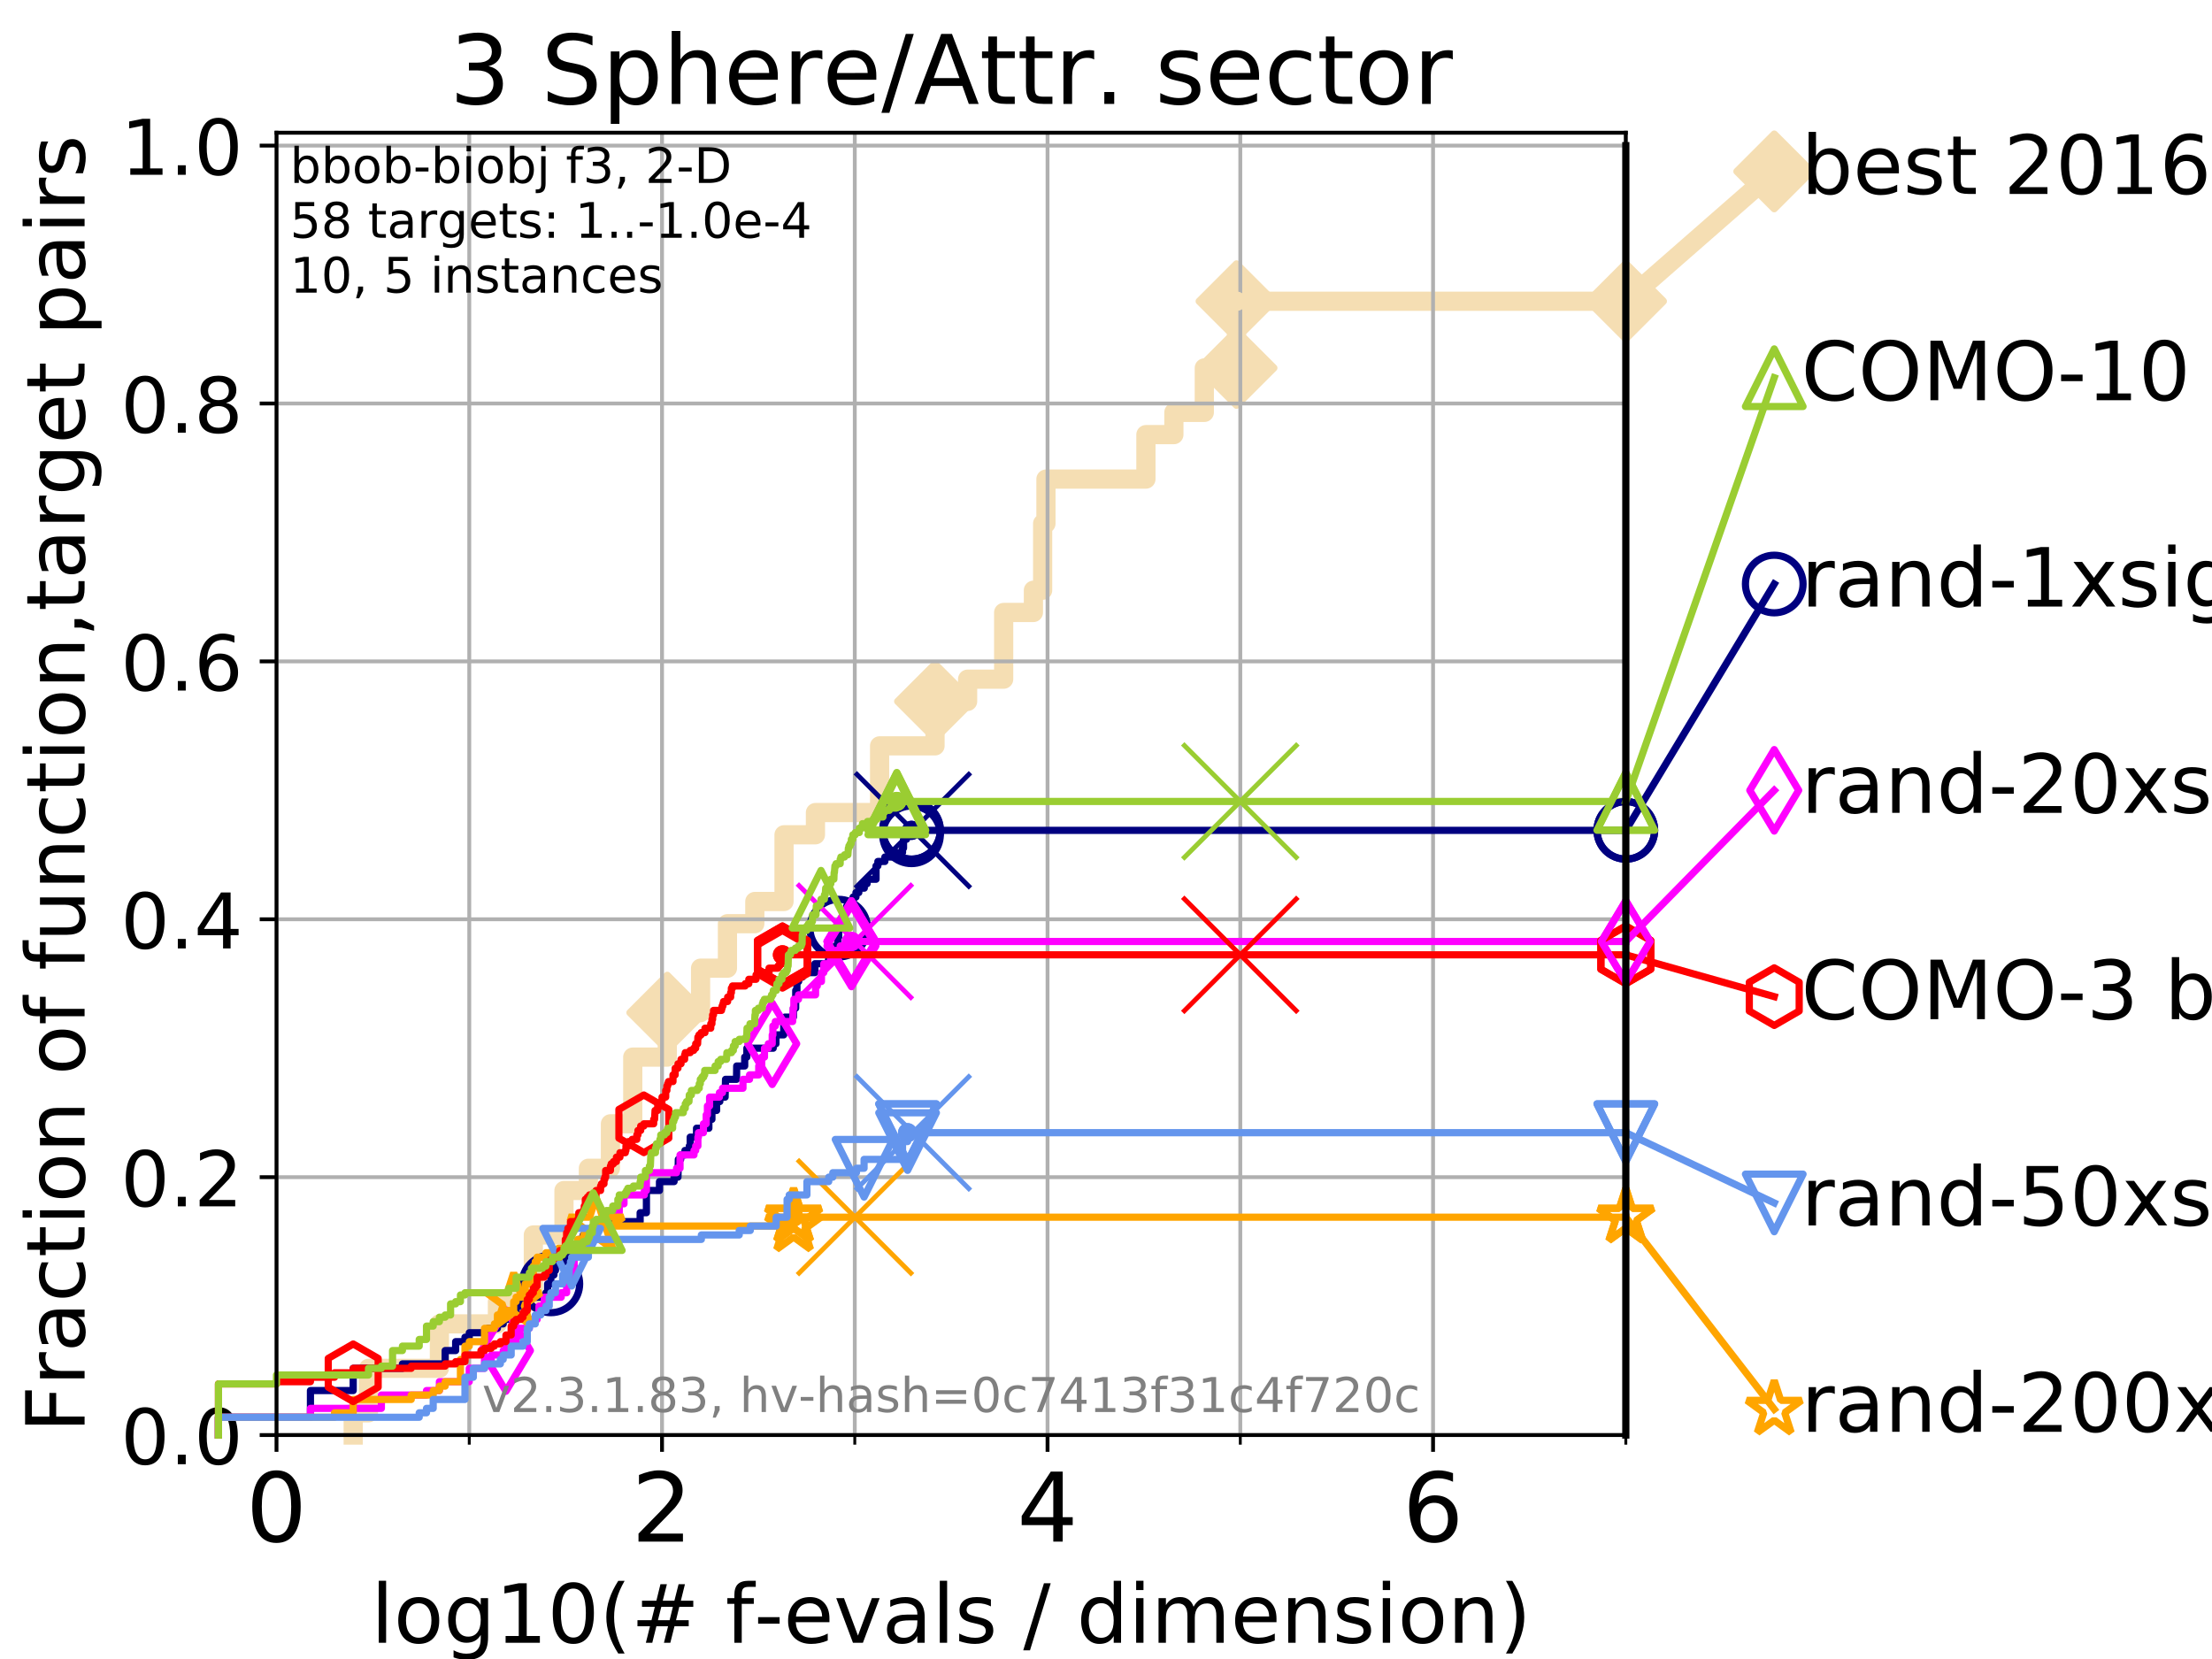 <?xml version="1.0" encoding="utf-8" standalone="no"?>
<!DOCTYPE svg PUBLIC "-//W3C//DTD SVG 1.1//EN"
  "http://www.w3.org/Graphics/SVG/1.1/DTD/svg11.dtd">
<!-- Created with matplotlib (https://matplotlib.org/) -->
<svg height="345.6pt" version="1.1" viewBox="0 0 460.8 345.6" width="460.8pt" xmlns="http://www.w3.org/2000/svg" xmlns:xlink="http://www.w3.org/1999/xlink">
 <defs>
  <style type="text/css">
*{stroke-linecap:butt;stroke-linejoin:round;}
  </style>
 </defs>
 <g id="figure_1">
  <g id="patch_1">
   <path d="M 0 345.6 
L 460.8 345.6 
L 460.8 0 
L 0 0 
z
" style="fill:#ffffff;"/>
  </g>
  <g id="axes_1">
   <g id="patch_2">
    <path d="M 57.6 298.944 
L 338.688 298.944 
L 338.688 27.648 
L 57.6 27.648 
z
" style="fill:#ffffff;"/>
   </g>
   <g id="line2d_1">
    <path d="M 73.579 298.944 
L 73.579 294.313 
L 76.759 294.313 
L 76.759 285.05 
L 91.535 285.05 
L 91.535 275.788 
L 103.623 275.788 
L 103.623 271.157 
L 111.105 271.157 
L 111.105 257.263 
L 117.486 257.263 
L 117.486 248.001 
L 122.573 248.001 
L 122.573 243.37 
L 127.165 243.37 
L 127.165 234.107 
L 131.815 234.107 
L 131.815 220.214 
L 139.009 220.214 
L 139.009 210.951 
L 145.943 210.951 
L 145.943 201.689 
L 151.542 201.689 
L 151.542 192.426 
L 157.243 192.426 
L 157.243 187.795 
L 163.328 187.795 
L 163.328 173.901 
L 169.87 173.901 
L 169.87 169.27 
L 183.235 169.27 
L 183.235 155.377 
L 194.783 155.377 
L 194.783 146.114 
L 201.571 146.114 
L 201.571 141.483 
L 209.082 141.483 
L 209.082 127.589 
L 215.277 127.589 
L 215.277 122.958 
L 217.201 122.958 
L 217.201 109.065 
L 217.891 109.065 
L 217.891 99.802 
L 238.716 99.802 
L 238.716 90.54 
L 244.541 90.54 
L 244.541 85.909 
L 250.879 85.909 
L 250.879 76.646 
L 257.589 76.646 
L 257.589 62.753 
L 338.688 62.753 
" style="fill:none;stroke:#f5deb3;stroke-linecap:square;stroke-width:4;"/>
   </g>
   <g id="line2d_2">
    <defs>
     <path d="M 0 7.778 
L 7.778 0 
L 0 -7.778 
L -7.778 0 
z
" id="ma6b3c5d0e3" style="stroke:#f5deb3;stroke-linejoin:miter;stroke-width:1.5;"/>
    </defs>
    <g>
     <use style="fill:#f5deb3;stroke:#f5deb3;stroke-linejoin:miter;stroke-width:1.5;" x="139.009" xlink:href="#ma6b3c5d0e3" y="210.951"/>
     <use style="fill:#f5deb3;stroke:#f5deb3;stroke-linejoin:miter;stroke-width:1.5;" x="194.783" xlink:href="#ma6b3c5d0e3" y="146.114"/>
     <use style="fill:#f5deb3;stroke:#f5deb3;stroke-linejoin:miter;stroke-width:1.5;" x="257.589" xlink:href="#ma6b3c5d0e3" y="76.646"/>
     <use style="fill:#f5deb3;stroke:#f5deb3;stroke-linejoin:miter;stroke-width:1.5;" x="257.589" xlink:href="#ma6b3c5d0e3" y="62.753"/>
     <use style="fill:#f5deb3;stroke:#f5deb3;stroke-linejoin:miter;stroke-width:1.5;" x="338.688" xlink:href="#ma6b3c5d0e3" y="62.753"/>
    </g>
   </g>
   <g id="line2d_3">
    <path style="fill:none;stroke:#f5deb3;stroke-linecap:square;stroke-width:4;"/>
    <g/>
   </g>
   <g id="line2d_4">
    <path d="M 338.688 62.753 
L 369.608 35.706 
" style="fill:none;stroke:#f5deb3;stroke-linecap:square;stroke-width:4;"/>
    <g>
     <use style="fill:#f5deb3;stroke:#f5deb3;stroke-linejoin:miter;stroke-width:1.5;" x="338.688" xlink:href="#ma6b3c5d0e3" y="62.753"/>
     <use style="fill:#f5deb3;stroke:#f5deb3;stroke-linejoin:miter;stroke-width:1.5;" x="369.608" xlink:href="#ma6b3c5d0e3" y="35.706"/>
    </g>
   </g>
   <g id="matplotlib.axis_1">
    <g id="xtick_1">
     <g id="line2d_5">
      <path clip-path="url(#pa246859d74)" d="M 57.6 298.944 
L 57.6 27.648 
" style="fill:none;stroke:#b0b0b0;stroke-linecap:square;stroke-width:0.8;"/>
     </g>
     <g id="line2d_6">
      <defs>
       <path d="M 0 0 
L 0 3.5 
" id="meec975292f" style="stroke:#000000;stroke-width:0.8;"/>
      </defs>
      <g>
       <use style="stroke:#000000;stroke-width:0.8;" x="57.6" xlink:href="#meec975292f" y="298.944"/>
      </g>
     </g>
     <g id="text_1">
      <!-- 0 -->
      <defs>
       <path d="M 31.781 66.406 
Q 24.172 66.406 20.328 58.906 
Q 16.5 51.422 16.5 36.375 
Q 16.5 21.391 20.328 13.891 
Q 24.172 6.391 31.781 6.391 
Q 39.453 6.391 43.281 13.891 
Q 47.125 21.391 47.125 36.375 
Q 47.125 51.422 43.281 58.906 
Q 39.453 66.406 31.781 66.406 
z
M 31.781 74.219 
Q 44.047 74.219 50.516 64.516 
Q 56.984 54.828 56.984 36.375 
Q 56.984 17.969 50.516 8.266 
Q 44.047 -1.422 31.781 -1.422 
Q 19.531 -1.422 13.062 8.266 
Q 6.594 17.969 6.594 36.375 
Q 6.594 54.828 13.062 64.516 
Q 19.531 74.219 31.781 74.219 
z
" id="DejaVuSans-48"/>
      </defs>
      <g transform="translate(51.237 321.141)scale(0.2 -0.2)">
       <use xlink:href="#DejaVuSans-48"/>
      </g>
     </g>
    </g>
    <g id="xtick_2">
     <g id="line2d_7">
      <path clip-path="url(#pa246859d74)" d="M 137.911 298.944 
L 137.911 27.648 
" style="fill:none;stroke:#b0b0b0;stroke-linecap:square;stroke-width:0.8;"/>
     </g>
     <g id="line2d_8">
      <g>
       <use style="stroke:#000000;stroke-width:0.8;" x="137.911" xlink:href="#meec975292f" y="298.944"/>
      </g>
     </g>
     <g id="text_2">
      <!-- 2 -->
      <defs>
       <path d="M 19.188 8.297 
L 53.609 8.297 
L 53.609 0 
L 7.328 0 
L 7.328 8.297 
Q 12.938 14.109 22.625 23.891 
Q 32.328 33.688 34.812 36.531 
Q 39.547 41.844 41.422 45.531 
Q 43.312 49.219 43.312 52.781 
Q 43.312 58.594 39.234 62.25 
Q 35.156 65.922 28.609 65.922 
Q 23.969 65.922 18.812 64.312 
Q 13.672 62.703 7.812 59.422 
L 7.812 69.391 
Q 13.766 71.781 18.938 73 
Q 24.125 74.219 28.422 74.219 
Q 39.75 74.219 46.484 68.547 
Q 53.219 62.891 53.219 53.422 
Q 53.219 48.922 51.531 44.891 
Q 49.859 40.875 45.406 35.406 
Q 44.188 33.984 37.641 27.219 
Q 31.109 20.453 19.188 8.297 
z
" id="DejaVuSans-50"/>
      </defs>
      <g transform="translate(131.548 321.141)scale(0.2 -0.2)">
       <use xlink:href="#DejaVuSans-50"/>
      </g>
     </g>
    </g>
    <g id="xtick_3">
     <g id="line2d_9">
      <path clip-path="url(#pa246859d74)" d="M 218.222 298.944 
L 218.222 27.648 
" style="fill:none;stroke:#b0b0b0;stroke-linecap:square;stroke-width:0.8;"/>
     </g>
     <g id="line2d_10">
      <g>
       <use style="stroke:#000000;stroke-width:0.8;" x="218.222" xlink:href="#meec975292f" y="298.944"/>
      </g>
     </g>
     <g id="text_3">
      <!-- 4 -->
      <defs>
       <path d="M 37.797 64.312 
L 12.891 25.391 
L 37.797 25.391 
z
M 35.203 72.906 
L 47.609 72.906 
L 47.609 25.391 
L 58.016 25.391 
L 58.016 17.188 
L 47.609 17.188 
L 47.609 0 
L 37.797 0 
L 37.797 17.188 
L 4.891 17.188 
L 4.891 26.703 
z
" id="DejaVuSans-52"/>
      </defs>
      <g transform="translate(211.859 321.141)scale(0.2 -0.2)">
       <use xlink:href="#DejaVuSans-52"/>
      </g>
     </g>
    </g>
    <g id="xtick_4">
     <g id="line2d_11">
      <path clip-path="url(#pa246859d74)" d="M 298.533 298.944 
L 298.533 27.648 
" style="fill:none;stroke:#b0b0b0;stroke-linecap:square;stroke-width:0.8;"/>
     </g>
     <g id="line2d_12">
      <g>
       <use style="stroke:#000000;stroke-width:0.8;" x="298.533" xlink:href="#meec975292f" y="298.944"/>
      </g>
     </g>
     <g id="text_4">
      <!-- 6 -->
      <defs>
       <path d="M 33.016 40.375 
Q 26.375 40.375 22.484 35.828 
Q 18.609 31.297 18.609 23.391 
Q 18.609 15.531 22.484 10.953 
Q 26.375 6.391 33.016 6.391 
Q 39.656 6.391 43.531 10.953 
Q 47.406 15.531 47.406 23.391 
Q 47.406 31.297 43.531 35.828 
Q 39.656 40.375 33.016 40.375 
z
M 52.594 71.297 
L 52.594 62.312 
Q 48.875 64.062 45.094 64.984 
Q 41.312 65.922 37.594 65.922 
Q 27.828 65.922 22.672 59.328 
Q 17.531 52.734 16.797 39.406 
Q 19.672 43.656 24.016 45.922 
Q 28.375 48.188 33.594 48.188 
Q 44.578 48.188 50.953 41.516 
Q 57.328 34.859 57.328 23.391 
Q 57.328 12.156 50.688 5.359 
Q 44.047 -1.422 33.016 -1.422 
Q 20.359 -1.422 13.672 8.266 
Q 6.984 17.969 6.984 36.375 
Q 6.984 53.656 15.188 63.938 
Q 23.391 74.219 37.203 74.219 
Q 40.922 74.219 44.703 73.484 
Q 48.484 72.75 52.594 71.297 
z
" id="DejaVuSans-54"/>
      </defs>
      <g transform="translate(292.17 321.141)scale(0.2 -0.2)">
       <use xlink:href="#DejaVuSans-54"/>
      </g>
     </g>
    </g>
    <g id="xtick_5">
     <g id="line2d_13">
      <path clip-path="url(#pa246859d74)" d="M 97.755 298.944 
L 97.755 27.648 
" style="fill:none;stroke:#b0b0b0;stroke-linecap:square;stroke-width:0.8;"/>
     </g>
     <g id="line2d_14">
      <defs>
       <path d="M 0 0 
L 0 2 
" id="m7f8427c041" style="stroke:#000000;stroke-width:0.6;"/>
      </defs>
      <g>
       <use style="stroke:#000000;stroke-width:0.6;" x="97.755" xlink:href="#m7f8427c041" y="298.944"/>
      </g>
     </g>
    </g>
    <g id="xtick_6">
     <g id="line2d_15">
      <path clip-path="url(#pa246859d74)" d="M 178.066 298.944 
L 178.066 27.648 
" style="fill:none;stroke:#b0b0b0;stroke-linecap:square;stroke-width:0.8;"/>
     </g>
     <g id="line2d_16">
      <g>
       <use style="stroke:#000000;stroke-width:0.6;" x="178.066" xlink:href="#m7f8427c041" y="298.944"/>
      </g>
     </g>
    </g>
    <g id="xtick_7">
     <g id="line2d_17">
      <path clip-path="url(#pa246859d74)" d="M 258.377 298.944 
L 258.377 27.648 
" style="fill:none;stroke:#b0b0b0;stroke-linecap:square;stroke-width:0.8;"/>
     </g>
     <g id="line2d_18">
      <g>
       <use style="stroke:#000000;stroke-width:0.6;" x="258.377" xlink:href="#m7f8427c041" y="298.944"/>
      </g>
     </g>
    </g>
    <g id="xtick_8">
     <g id="line2d_19">
      <path clip-path="url(#pa246859d74)" d="M 338.688 298.944 
L 338.688 27.648 
" style="fill:none;stroke:#b0b0b0;stroke-linecap:square;stroke-width:0.8;"/>
     </g>
     <g id="line2d_20">
      <g>
       <use style="stroke:#000000;stroke-width:0.6;" x="338.688" xlink:href="#m7f8427c041" y="298.944"/>
      </g>
     </g>
    </g>
    <g id="text_5">
     <!-- log10(# f-evals / dimension) -->
     <defs>
      <path d="M 9.422 75.984 
L 18.406 75.984 
L 18.406 0 
L 9.422 0 
z
" id="DejaVuSans-108"/>
      <path d="M 30.609 48.391 
Q 23.391 48.391 19.188 42.75 
Q 14.984 37.109 14.984 27.297 
Q 14.984 17.484 19.156 11.844 
Q 23.344 6.203 30.609 6.203 
Q 37.797 6.203 41.984 11.859 
Q 46.188 17.531 46.188 27.297 
Q 46.188 37.016 41.984 42.703 
Q 37.797 48.391 30.609 48.391 
z
M 30.609 56 
Q 42.328 56 49.016 48.375 
Q 55.719 40.766 55.719 27.297 
Q 55.719 13.875 49.016 6.219 
Q 42.328 -1.422 30.609 -1.422 
Q 18.844 -1.422 12.172 6.219 
Q 5.516 13.875 5.516 27.297 
Q 5.516 40.766 12.172 48.375 
Q 18.844 56 30.609 56 
z
" id="DejaVuSans-111"/>
      <path d="M 45.406 27.984 
Q 45.406 37.75 41.375 43.109 
Q 37.359 48.484 30.078 48.484 
Q 22.859 48.484 18.828 43.109 
Q 14.797 37.75 14.797 27.984 
Q 14.797 18.266 18.828 12.891 
Q 22.859 7.516 30.078 7.516 
Q 37.359 7.516 41.375 12.891 
Q 45.406 18.266 45.406 27.984 
z
M 54.391 6.781 
Q 54.391 -7.172 48.188 -13.984 
Q 42 -20.797 29.203 -20.797 
Q 24.469 -20.797 20.266 -20.094 
Q 16.062 -19.391 12.109 -17.922 
L 12.109 -9.188 
Q 16.062 -11.328 19.922 -12.344 
Q 23.781 -13.375 27.781 -13.375 
Q 36.625 -13.375 41.016 -8.766 
Q 45.406 -4.156 45.406 5.172 
L 45.406 9.625 
Q 42.625 4.781 38.281 2.391 
Q 33.938 0 27.875 0 
Q 17.828 0 11.672 7.656 
Q 5.516 15.328 5.516 27.984 
Q 5.516 40.672 11.672 48.328 
Q 17.828 56 27.875 56 
Q 33.938 56 38.281 53.609 
Q 42.625 51.219 45.406 46.391 
L 45.406 54.688 
L 54.391 54.688 
z
" id="DejaVuSans-103"/>
      <path d="M 12.406 8.297 
L 28.516 8.297 
L 28.516 63.922 
L 10.984 60.406 
L 10.984 69.391 
L 28.422 72.906 
L 38.281 72.906 
L 38.281 8.297 
L 54.391 8.297 
L 54.391 0 
L 12.406 0 
z
" id="DejaVuSans-49"/>
      <path d="M 31 75.875 
Q 24.469 64.656 21.281 53.656 
Q 18.109 42.672 18.109 31.391 
Q 18.109 20.125 21.312 9.062 
Q 24.516 -2 31 -13.188 
L 23.188 -13.188 
Q 15.875 -1.703 12.234 9.375 
Q 8.594 20.453 8.594 31.391 
Q 8.594 42.281 12.203 53.312 
Q 15.828 64.359 23.188 75.875 
z
" id="DejaVuSans-40"/>
      <path d="M 51.125 44 
L 36.922 44 
L 32.812 27.688 
L 47.125 27.688 
z
M 43.797 71.781 
L 38.719 51.516 
L 52.984 51.516 
L 58.109 71.781 
L 65.922 71.781 
L 60.891 51.516 
L 76.125 51.516 
L 76.125 44 
L 58.984 44 
L 54.984 27.688 
L 70.516 27.688 
L 70.516 20.219 
L 53.078 20.219 
L 48 0 
L 40.188 0 
L 45.219 20.219 
L 30.906 20.219 
L 25.875 0 
L 18.016 0 
L 23.094 20.219 
L 7.719 20.219 
L 7.719 27.688 
L 24.906 27.688 
L 29 44 
L 13.281 44 
L 13.281 51.516 
L 30.906 51.516 
L 35.891 71.781 
z
" id="DejaVuSans-35"/>
      <path id="DejaVuSans-32"/>
      <path d="M 37.109 75.984 
L 37.109 68.5 
L 28.516 68.5 
Q 23.688 68.5 21.797 66.547 
Q 19.922 64.594 19.922 59.516 
L 19.922 54.688 
L 34.719 54.688 
L 34.719 47.703 
L 19.922 47.703 
L 19.922 0 
L 10.891 0 
L 10.891 47.703 
L 2.297 47.703 
L 2.297 54.688 
L 10.891 54.688 
L 10.891 58.5 
Q 10.891 67.625 15.141 71.797 
Q 19.391 75.984 28.609 75.984 
z
" id="DejaVuSans-102"/>
      <path d="M 4.891 31.391 
L 31.203 31.391 
L 31.203 23.391 
L 4.891 23.391 
z
" id="DejaVuSans-45"/>
      <path d="M 56.203 29.594 
L 56.203 25.203 
L 14.891 25.203 
Q 15.484 15.922 20.484 11.062 
Q 25.484 6.203 34.422 6.203 
Q 39.594 6.203 44.453 7.469 
Q 49.312 8.734 54.109 11.281 
L 54.109 2.781 
Q 49.266 0.734 44.188 -0.344 
Q 39.109 -1.422 33.891 -1.422 
Q 20.797 -1.422 13.156 6.188 
Q 5.516 13.812 5.516 26.812 
Q 5.516 40.234 12.766 48.109 
Q 20.016 56 32.328 56 
Q 43.359 56 49.781 48.891 
Q 56.203 41.797 56.203 29.594 
z
M 47.219 32.234 
Q 47.125 39.594 43.094 43.984 
Q 39.062 48.391 32.422 48.391 
Q 24.906 48.391 20.391 44.141 
Q 15.875 39.891 15.188 32.172 
z
" id="DejaVuSans-101"/>
      <path d="M 2.984 54.688 
L 12.5 54.688 
L 29.594 8.797 
L 46.688 54.688 
L 56.203 54.688 
L 35.688 0 
L 23.484 0 
z
" id="DejaVuSans-118"/>
      <path d="M 34.281 27.484 
Q 23.391 27.484 19.188 25 
Q 14.984 22.516 14.984 16.5 
Q 14.984 11.719 18.141 8.906 
Q 21.297 6.109 26.703 6.109 
Q 34.188 6.109 38.703 11.406 
Q 43.219 16.703 43.219 25.484 
L 43.219 27.484 
z
M 52.203 31.203 
L 52.203 0 
L 43.219 0 
L 43.219 8.297 
Q 40.141 3.328 35.547 0.953 
Q 30.953 -1.422 24.312 -1.422 
Q 15.922 -1.422 10.953 3.297 
Q 6 8.016 6 15.922 
Q 6 25.141 12.172 29.828 
Q 18.359 34.516 30.609 34.516 
L 43.219 34.516 
L 43.219 35.406 
Q 43.219 41.609 39.141 45 
Q 35.062 48.391 27.688 48.391 
Q 23 48.391 18.547 47.266 
Q 14.109 46.141 10.016 43.891 
L 10.016 52.203 
Q 14.938 54.109 19.578 55.047 
Q 24.219 56 28.609 56 
Q 40.484 56 46.344 49.844 
Q 52.203 43.703 52.203 31.203 
z
" id="DejaVuSans-97"/>
      <path d="M 44.281 53.078 
L 44.281 44.578 
Q 40.484 46.531 36.375 47.5 
Q 32.281 48.484 27.875 48.484 
Q 21.188 48.484 17.844 46.438 
Q 14.5 44.391 14.5 40.281 
Q 14.5 37.156 16.891 35.375 
Q 19.281 33.594 26.516 31.984 
L 29.594 31.297 
Q 39.156 29.25 43.188 25.516 
Q 47.219 21.781 47.219 15.094 
Q 47.219 7.469 41.188 3.016 
Q 35.156 -1.422 24.609 -1.422 
Q 20.219 -1.422 15.453 -0.562 
Q 10.688 0.297 5.422 2 
L 5.422 11.281 
Q 10.406 8.688 15.234 7.391 
Q 20.062 6.109 24.812 6.109 
Q 31.156 6.109 34.562 8.281 
Q 37.984 10.453 37.984 14.406 
Q 37.984 18.062 35.516 20.016 
Q 33.062 21.969 24.703 23.781 
L 21.578 24.516 
Q 13.234 26.266 9.516 29.906 
Q 5.812 33.547 5.812 39.891 
Q 5.812 47.609 11.281 51.797 
Q 16.75 56 26.812 56 
Q 31.781 56 36.172 55.266 
Q 40.578 54.547 44.281 53.078 
z
" id="DejaVuSans-115"/>
      <path d="M 25.391 72.906 
L 33.688 72.906 
L 8.297 -9.281 
L 0 -9.281 
z
" id="DejaVuSans-47"/>
      <path d="M 45.406 46.391 
L 45.406 75.984 
L 54.391 75.984 
L 54.391 0 
L 45.406 0 
L 45.406 8.203 
Q 42.578 3.328 38.25 0.953 
Q 33.938 -1.422 27.875 -1.422 
Q 17.969 -1.422 11.734 6.484 
Q 5.516 14.406 5.516 27.297 
Q 5.516 40.188 11.734 48.094 
Q 17.969 56 27.875 56 
Q 33.938 56 38.25 53.625 
Q 42.578 51.266 45.406 46.391 
z
M 14.797 27.297 
Q 14.797 17.391 18.875 11.75 
Q 22.953 6.109 30.078 6.109 
Q 37.203 6.109 41.297 11.75 
Q 45.406 17.391 45.406 27.297 
Q 45.406 37.203 41.297 42.844 
Q 37.203 48.484 30.078 48.484 
Q 22.953 48.484 18.875 42.844 
Q 14.797 37.203 14.797 27.297 
z
" id="DejaVuSans-100"/>
      <path d="M 9.422 54.688 
L 18.406 54.688 
L 18.406 0 
L 9.422 0 
z
M 9.422 75.984 
L 18.406 75.984 
L 18.406 64.594 
L 9.422 64.594 
z
" id="DejaVuSans-105"/>
      <path d="M 52 44.188 
Q 55.375 50.25 60.062 53.125 
Q 64.75 56 71.094 56 
Q 79.641 56 84.281 50.016 
Q 88.922 44.047 88.922 33.016 
L 88.922 0 
L 79.891 0 
L 79.891 32.719 
Q 79.891 40.578 77.094 44.375 
Q 74.312 48.188 68.609 48.188 
Q 61.625 48.188 57.562 43.547 
Q 53.516 38.922 53.516 30.906 
L 53.516 0 
L 44.484 0 
L 44.484 32.719 
Q 44.484 40.625 41.703 44.406 
Q 38.922 48.188 33.109 48.188 
Q 26.219 48.188 22.156 43.531 
Q 18.109 38.875 18.109 30.906 
L 18.109 0 
L 9.078 0 
L 9.078 54.688 
L 18.109 54.688 
L 18.109 46.188 
Q 21.188 51.219 25.484 53.609 
Q 29.781 56 35.688 56 
Q 41.656 56 45.828 52.969 
Q 50 49.953 52 44.188 
z
" id="DejaVuSans-109"/>
      <path d="M 54.891 33.016 
L 54.891 0 
L 45.906 0 
L 45.906 32.719 
Q 45.906 40.484 42.875 44.328 
Q 39.844 48.188 33.797 48.188 
Q 26.516 48.188 22.312 43.547 
Q 18.109 38.922 18.109 30.906 
L 18.109 0 
L 9.078 0 
L 9.078 54.688 
L 18.109 54.688 
L 18.109 46.188 
Q 21.344 51.125 25.703 53.562 
Q 30.078 56 35.797 56 
Q 45.219 56 50.047 50.172 
Q 54.891 44.344 54.891 33.016 
z
" id="DejaVuSans-110"/>
      <path d="M 8.016 75.875 
L 15.828 75.875 
Q 23.141 64.359 26.781 53.312 
Q 30.422 42.281 30.422 31.391 
Q 30.422 20.453 26.781 9.375 
Q 23.141 -1.703 15.828 -13.188 
L 8.016 -13.188 
Q 14.5 -2 17.703 9.062 
Q 20.906 20.125 20.906 31.391 
Q 20.906 42.672 17.703 53.656 
Q 14.5 64.656 8.016 75.875 
z
" id="DejaVuSans-41"/>
     </defs>
     <g transform="translate(77.303 342.218)scale(0.17 -0.17)">
      <use xlink:href="#DejaVuSans-108"/>
      <use x="27.783" xlink:href="#DejaVuSans-111"/>
      <use x="88.965" xlink:href="#DejaVuSans-103"/>
      <use x="152.441" xlink:href="#DejaVuSans-49"/>
      <use x="216.064" xlink:href="#DejaVuSans-48"/>
      <use x="279.688" xlink:href="#DejaVuSans-40"/>
      <use x="318.701" xlink:href="#DejaVuSans-35"/>
      <use x="402.49" xlink:href="#DejaVuSans-32"/>
      <use x="434.277" xlink:href="#DejaVuSans-102"/>
      <use x="469.404" xlink:href="#DejaVuSans-45"/>
      <use x="505.488" xlink:href="#DejaVuSans-101"/>
      <use x="567.012" xlink:href="#DejaVuSans-118"/>
      <use x="626.191" xlink:href="#DejaVuSans-97"/>
      <use x="687.471" xlink:href="#DejaVuSans-108"/>
      <use x="715.254" xlink:href="#DejaVuSans-115"/>
      <use x="767.354" xlink:href="#DejaVuSans-32"/>
      <use x="799.141" xlink:href="#DejaVuSans-47"/>
      <use x="832.832" xlink:href="#DejaVuSans-32"/>
      <use x="864.619" xlink:href="#DejaVuSans-100"/>
      <use x="928.096" xlink:href="#DejaVuSans-105"/>
      <use x="955.879" xlink:href="#DejaVuSans-109"/>
      <use x="1053.291" xlink:href="#DejaVuSans-101"/>
      <use x="1114.814" xlink:href="#DejaVuSans-110"/>
      <use x="1178.193" xlink:href="#DejaVuSans-115"/>
      <use x="1230.293" xlink:href="#DejaVuSans-105"/>
      <use x="1258.076" xlink:href="#DejaVuSans-111"/>
      <use x="1319.258" xlink:href="#DejaVuSans-110"/>
      <use x="1382.637" xlink:href="#DejaVuSans-41"/>
     </g>
    </g>
   </g>
   <g id="matplotlib.axis_2">
    <g id="ytick_1">
     <g id="line2d_21">
      <path clip-path="url(#pa246859d74)" d="M 57.6 298.944 
L 338.688 298.944 
" style="fill:none;stroke:#b0b0b0;stroke-linecap:square;stroke-width:0.8;"/>
     </g>
     <g id="line2d_22">
      <defs>
       <path d="M 0 0 
L -3.5 0 
" id="m39c3a64fec" style="stroke:#000000;stroke-width:0.8;"/>
      </defs>
      <g>
       <use style="stroke:#000000;stroke-width:0.8;" x="57.6" xlink:href="#m39c3a64fec" y="298.944"/>
      </g>
     </g>
     <g id="text_6">
      <!-- 0.0 -->
      <defs>
       <path d="M 10.688 12.406 
L 21 12.406 
L 21 0 
L 10.688 0 
z
" id="DejaVuSans-46"/>
      </defs>
      <g transform="translate(25.155 305.023)scale(0.16 -0.16)">
       <use xlink:href="#DejaVuSans-48"/>
       <use x="63.623" xlink:href="#DejaVuSans-46"/>
       <use x="95.41" xlink:href="#DejaVuSans-48"/>
      </g>
     </g>
    </g>
    <g id="ytick_2">
     <g id="line2d_23">
      <path clip-path="url(#pa246859d74)" d="M 57.6 245.222 
L 338.688 245.222 
" style="fill:none;stroke:#b0b0b0;stroke-linecap:square;stroke-width:0.8;"/>
     </g>
     <g id="line2d_24">
      <g>
       <use style="stroke:#000000;stroke-width:0.8;" x="57.6" xlink:href="#m39c3a64fec" y="245.222"/>
      </g>
     </g>
     <g id="text_7">
      <!-- 0.2 -->
      <g transform="translate(25.155 251.301)scale(0.16 -0.16)">
       <use xlink:href="#DejaVuSans-48"/>
       <use x="63.623" xlink:href="#DejaVuSans-46"/>
       <use x="95.41" xlink:href="#DejaVuSans-50"/>
      </g>
     </g>
    </g>
    <g id="ytick_3">
     <g id="line2d_25">
      <path clip-path="url(#pa246859d74)" d="M 57.6 191.5 
L 338.688 191.5 
" style="fill:none;stroke:#b0b0b0;stroke-linecap:square;stroke-width:0.8;"/>
     </g>
     <g id="line2d_26">
      <g>
       <use style="stroke:#000000;stroke-width:0.8;" x="57.6" xlink:href="#m39c3a64fec" y="191.5"/>
      </g>
     </g>
     <g id="text_8">
      <!-- 0.4 -->
      <g transform="translate(25.155 197.579)scale(0.16 -0.16)">
       <use xlink:href="#DejaVuSans-48"/>
       <use x="63.623" xlink:href="#DejaVuSans-46"/>
       <use x="95.41" xlink:href="#DejaVuSans-52"/>
      </g>
     </g>
    </g>
    <g id="ytick_4">
     <g id="line2d_27">
      <path clip-path="url(#pa246859d74)" d="M 57.6 137.778 
L 338.688 137.778 
" style="fill:none;stroke:#b0b0b0;stroke-linecap:square;stroke-width:0.8;"/>
     </g>
     <g id="line2d_28">
      <g>
       <use style="stroke:#000000;stroke-width:0.8;" x="57.6" xlink:href="#m39c3a64fec" y="137.778"/>
      </g>
     </g>
     <g id="text_9">
      <!-- 0.6 -->
      <g transform="translate(25.155 143.857)scale(0.16 -0.16)">
       <use xlink:href="#DejaVuSans-48"/>
       <use x="63.623" xlink:href="#DejaVuSans-46"/>
       <use x="95.41" xlink:href="#DejaVuSans-54"/>
      </g>
     </g>
    </g>
    <g id="ytick_5">
     <g id="line2d_29">
      <path clip-path="url(#pa246859d74)" d="M 57.6 84.056 
L 338.688 84.056 
" style="fill:none;stroke:#b0b0b0;stroke-linecap:square;stroke-width:0.8;"/>
     </g>
     <g id="line2d_30">
      <g>
       <use style="stroke:#000000;stroke-width:0.8;" x="57.6" xlink:href="#m39c3a64fec" y="84.056"/>
      </g>
     </g>
     <g id="text_10">
      <!-- 0.8 -->
      <defs>
       <path d="M 31.781 34.625 
Q 24.75 34.625 20.719 30.859 
Q 16.703 27.094 16.703 20.516 
Q 16.703 13.922 20.719 10.156 
Q 24.75 6.391 31.781 6.391 
Q 38.812 6.391 42.859 10.172 
Q 46.922 13.969 46.922 20.516 
Q 46.922 27.094 42.891 30.859 
Q 38.875 34.625 31.781 34.625 
z
M 21.922 38.812 
Q 15.578 40.375 12.031 44.719 
Q 8.5 49.078 8.5 55.328 
Q 8.5 64.062 14.719 69.141 
Q 20.953 74.219 31.781 74.219 
Q 42.672 74.219 48.875 69.141 
Q 55.078 64.062 55.078 55.328 
Q 55.078 49.078 51.531 44.719 
Q 48 40.375 41.703 38.812 
Q 48.828 37.156 52.797 32.312 
Q 56.781 27.484 56.781 20.516 
Q 56.781 9.906 50.312 4.234 
Q 43.844 -1.422 31.781 -1.422 
Q 19.734 -1.422 13.25 4.234 
Q 6.781 9.906 6.781 20.516 
Q 6.781 27.484 10.781 32.312 
Q 14.797 37.156 21.922 38.812 
z
M 18.312 54.391 
Q 18.312 48.734 21.844 45.562 
Q 25.391 42.391 31.781 42.391 
Q 38.141 42.391 41.719 45.562 
Q 45.312 48.734 45.312 54.391 
Q 45.312 60.062 41.719 63.234 
Q 38.141 66.406 31.781 66.406 
Q 25.391 66.406 21.844 63.234 
Q 18.312 60.062 18.312 54.391 
z
" id="DejaVuSans-56"/>
      </defs>
      <g transform="translate(25.155 90.135)scale(0.16 -0.16)">
       <use xlink:href="#DejaVuSans-48"/>
       <use x="63.623" xlink:href="#DejaVuSans-46"/>
       <use x="95.41" xlink:href="#DejaVuSans-56"/>
      </g>
     </g>
    </g>
    <g id="ytick_6">
     <g id="line2d_31">
      <path clip-path="url(#pa246859d74)" d="M 57.6 30.334 
L 338.688 30.334 
" style="fill:none;stroke:#b0b0b0;stroke-linecap:square;stroke-width:0.8;"/>
     </g>
     <g id="line2d_32">
      <g>
       <use style="stroke:#000000;stroke-width:0.8;" x="57.6" xlink:href="#m39c3a64fec" y="30.334"/>
      </g>
     </g>
     <g id="text_11">
      <!-- 1.0 -->
      <g transform="translate(25.155 36.413)scale(0.16 -0.16)">
       <use xlink:href="#DejaVuSans-49"/>
       <use x="63.623" xlink:href="#DejaVuSans-46"/>
       <use x="95.41" xlink:href="#DejaVuSans-48"/>
      </g>
     </g>
    </g>
    <g id="text_12">
     <!-- Fraction of function,target pairs -->
     <defs>
      <path d="M 9.812 72.906 
L 51.703 72.906 
L 51.703 64.594 
L 19.672 64.594 
L 19.672 43.109 
L 48.578 43.109 
L 48.578 34.812 
L 19.672 34.812 
L 19.672 0 
L 9.812 0 
z
" id="DejaVuSans-70"/>
      <path d="M 41.109 46.297 
Q 39.594 47.172 37.812 47.578 
Q 36.031 48 33.891 48 
Q 26.266 48 22.188 43.047 
Q 18.109 38.094 18.109 28.812 
L 18.109 0 
L 9.078 0 
L 9.078 54.688 
L 18.109 54.688 
L 18.109 46.188 
Q 20.953 51.172 25.484 53.578 
Q 30.031 56 36.531 56 
Q 37.453 56 38.578 55.875 
Q 39.703 55.766 41.062 55.516 
z
" id="DejaVuSans-114"/>
      <path d="M 48.781 52.594 
L 48.781 44.188 
Q 44.969 46.297 41.141 47.344 
Q 37.312 48.391 33.406 48.391 
Q 24.656 48.391 19.812 42.844 
Q 14.984 37.312 14.984 27.297 
Q 14.984 17.281 19.812 11.734 
Q 24.656 6.203 33.406 6.203 
Q 37.312 6.203 41.141 7.25 
Q 44.969 8.297 48.781 10.406 
L 48.781 2.094 
Q 45.016 0.344 40.984 -0.531 
Q 36.969 -1.422 32.422 -1.422 
Q 20.062 -1.422 12.781 6.344 
Q 5.516 14.109 5.516 27.297 
Q 5.516 40.672 12.859 48.328 
Q 20.219 56 33.016 56 
Q 37.156 56 41.109 55.141 
Q 45.062 54.297 48.781 52.594 
z
" id="DejaVuSans-99"/>
      <path d="M 18.312 70.219 
L 18.312 54.688 
L 36.812 54.688 
L 36.812 47.703 
L 18.312 47.703 
L 18.312 18.016 
Q 18.312 11.328 20.141 9.422 
Q 21.969 7.516 27.594 7.516 
L 36.812 7.516 
L 36.812 0 
L 27.594 0 
Q 17.188 0 13.234 3.875 
Q 9.281 7.766 9.281 18.016 
L 9.281 47.703 
L 2.688 47.703 
L 2.688 54.688 
L 9.281 54.688 
L 9.281 70.219 
z
" id="DejaVuSans-116"/>
      <path d="M 8.5 21.578 
L 8.5 54.688 
L 17.484 54.688 
L 17.484 21.922 
Q 17.484 14.156 20.5 10.266 
Q 23.531 6.391 29.594 6.391 
Q 36.859 6.391 41.078 11.031 
Q 45.312 15.672 45.312 23.688 
L 45.312 54.688 
L 54.297 54.688 
L 54.297 0 
L 45.312 0 
L 45.312 8.406 
Q 42.047 3.422 37.719 1 
Q 33.406 -1.422 27.688 -1.422 
Q 18.266 -1.422 13.375 4.438 
Q 8.5 10.297 8.5 21.578 
z
M 31.109 56 
z
" id="DejaVuSans-117"/>
      <path d="M 11.719 12.406 
L 22.016 12.406 
L 22.016 4 
L 14.016 -11.625 
L 7.719 -11.625 
L 11.719 4 
z
" id="DejaVuSans-44"/>
      <path d="M 18.109 8.203 
L 18.109 -20.797 
L 9.078 -20.797 
L 9.078 54.688 
L 18.109 54.688 
L 18.109 46.391 
Q 20.953 51.266 25.266 53.625 
Q 29.594 56 35.594 56 
Q 45.562 56 51.781 48.094 
Q 58.016 40.188 58.016 27.297 
Q 58.016 14.406 51.781 6.484 
Q 45.562 -1.422 35.594 -1.422 
Q 29.594 -1.422 25.266 0.953 
Q 20.953 3.328 18.109 8.203 
z
M 48.688 27.297 
Q 48.688 37.203 44.609 42.844 
Q 40.531 48.484 33.406 48.484 
Q 26.266 48.484 22.188 42.844 
Q 18.109 37.203 18.109 27.297 
Q 18.109 17.391 22.188 11.75 
Q 26.266 6.109 33.406 6.109 
Q 40.531 6.109 44.609 11.75 
Q 48.688 17.391 48.688 27.297 
z
" id="DejaVuSans-112"/>
     </defs>
     <g transform="translate(17.62 298.435)rotate(-90)scale(0.17 -0.17)">
      <use xlink:href="#DejaVuSans-70"/>
      <use x="57.41" xlink:href="#DejaVuSans-114"/>
      <use x="98.523" xlink:href="#DejaVuSans-97"/>
      <use x="159.803" xlink:href="#DejaVuSans-99"/>
      <use x="214.783" xlink:href="#DejaVuSans-116"/>
      <use x="253.992" xlink:href="#DejaVuSans-105"/>
      <use x="281.775" xlink:href="#DejaVuSans-111"/>
      <use x="342.957" xlink:href="#DejaVuSans-110"/>
      <use x="406.336" xlink:href="#DejaVuSans-32"/>
      <use x="438.123" xlink:href="#DejaVuSans-111"/>
      <use x="499.305" xlink:href="#DejaVuSans-102"/>
      <use x="534.51" xlink:href="#DejaVuSans-32"/>
      <use x="566.297" xlink:href="#DejaVuSans-102"/>
      <use x="601.502" xlink:href="#DejaVuSans-117"/>
      <use x="664.881" xlink:href="#DejaVuSans-110"/>
      <use x="728.26" xlink:href="#DejaVuSans-99"/>
      <use x="783.24" xlink:href="#DejaVuSans-116"/>
      <use x="822.449" xlink:href="#DejaVuSans-105"/>
      <use x="850.232" xlink:href="#DejaVuSans-111"/>
      <use x="911.414" xlink:href="#DejaVuSans-110"/>
      <use x="974.793" xlink:href="#DejaVuSans-44"/>
      <use x="1006.58" xlink:href="#DejaVuSans-116"/>
      <use x="1045.789" xlink:href="#DejaVuSans-97"/>
      <use x="1107.068" xlink:href="#DejaVuSans-114"/>
      <use x="1148.166" xlink:href="#DejaVuSans-103"/>
      <use x="1211.643" xlink:href="#DejaVuSans-101"/>
      <use x="1273.166" xlink:href="#DejaVuSans-116"/>
      <use x="1312.375" xlink:href="#DejaVuSans-32"/>
      <use x="1344.162" xlink:href="#DejaVuSans-112"/>
      <use x="1407.639" xlink:href="#DejaVuSans-97"/>
      <use x="1468.918" xlink:href="#DejaVuSans-105"/>
      <use x="1496.701" xlink:href="#DejaVuSans-114"/>
      <use x="1537.814" xlink:href="#DejaVuSans-115"/>
     </g>
    </g>
   </g>
   <g id="line2d_33">
    <defs>
     <path d="M 0 1.5 
C 0.398 1.5 0.779 1.342 1.061 1.061 
C 1.342 0.779 1.5 0.398 1.5 0 
C 1.5 -0.398 1.342 -0.779 1.061 -1.061 
C 0.779 -1.342 0.398 -1.5 0 -1.5 
C -0.398 -1.5 -0.779 -1.342 -1.061 -1.061 
C -1.342 -0.779 -1.5 -0.398 -1.5 0 
C -1.5 0.398 -1.342 0.779 -1.061 1.061 
C -0.779 1.342 -0.398 1.5 0 1.5 
z
" id="m4d2f4c2bf9" style="stroke:#f5deb3;"/>
    </defs>
    <g>
     <use style="fill:#f5deb3;stroke:#f5deb3;" x="257.589" xlink:href="#m4d2f4c2bf9" y="62.753"/>
     <use style="fill:#f5deb3;stroke:#f5deb3;" x="257.589" xlink:href="#m4d2f4c2bf9" y="62.753"/>
    </g>
   </g>
   <g id="line2d_34">
    <defs>
     <path d="M 0 1.5 
C 0.398 1.5 0.779 1.342 1.061 1.061 
C 1.342 0.779 1.5 0.398 1.5 0 
C 1.5 -0.398 1.342 -0.779 1.061 -1.061 
C 0.779 -1.342 0.398 -1.5 0 -1.5 
C -0.398 -1.5 -0.779 -1.342 -1.061 -1.061 
C -1.342 -0.779 -1.5 -0.398 -1.5 0 
C -1.5 0.398 -1.342 0.779 -1.061 1.061 
C -0.779 1.342 -0.398 1.5 0 1.5 
z
" id="m82b1cd6496" style="stroke:#000080;"/>
    </defs>
    <g>
     <use style="fill:#000080;stroke:#000080;" x="189.882" xlink:href="#m82b1cd6496" y="172.975"/>
     <use style="fill:#000080;stroke:#000080;" x="189.882" xlink:href="#m82b1cd6496" y="172.975"/>
    </g>
   </g>
   <g id="line2d_35">
    <path d="M 45.512 298.944 
L 45.512 295.239 
L 64.671 295.239 
L 64.671 289.682 
L 73.579 289.682 
L 73.579 285.05 
L 83.83 285.05 
L 83.83 284.124 
L 92.738 284.124 
L 92.738 281.345 
L 94.921 281.345 
L 94.921 279.493 
L 96.861 279.493 
L 96.861 278.567 
L 97.755 278.567 
L 97.755 277.64 
L 101.647 277.64 
L 101.647 276.714 
L 103.623 276.714 
L 103.623 275.788 
L 104.826 275.788 
L 104.826 274.862 
L 107.515 274.862 
L 107.515 272.083 
L 108.484 272.083 
L 108.484 271.157 
L 108.949 271.157 
L 108.949 270.231 
L 113.735 270.231 
L 113.735 269.304 
L 114.08 269.304 
L 114.08 267.452 
L 114.751 267.452 
L 114.751 265.599 
L 115.397 265.599 
L 115.397 264.673 
L 115.711 264.673 
L 115.711 262.821 
L 118.04 262.821 
L 118.04 261.894 
L 118.577 261.894 
L 118.577 260.968 
L 119.352 260.968 
L 119.352 260.042 
L 120.572 260.042 
L 120.572 258.189 
L 121.49 258.189 
L 121.49 257.263 
L 123.193 257.263 
L 123.193 256.337 
L 123.985 256.337 
L 123.985 255.411 
L 125.648 255.411 
L 125.648 254.484 
L 133.353 254.484 
L 133.353 252.632 
L 134.661 252.632 
L 134.661 248.001 
L 137.38 248.001 
L 137.38 246.148 
L 140.424 246.148 
L 140.424 245.222 
L 141.235 245.222 
L 141.307 241.517 
L 141.802 241.517 
L 141.802 240.591 
L 142.686 240.591 
L 142.686 239.665 
L 143.591 239.665 
L 143.591 238.738 
L 143.779 238.738 
L 143.779 236.886 
L 145.098 236.886 
L 145.098 235.033 
L 147.67 235.033 
L 147.67 233.181 
L 148.306 233.181 
L 148.306 231.328 
L 149.287 231.328 
L 149.287 229.476 
L 149.955 229.476 
L 149.955 228.55 
L 151.056 228.55 
L 151.138 224.845 
L 153.431 224.845 
L 153.467 222.066 
L 155.135 222.066 
L 155.135 220.214 
L 155.584 220.214 
L 155.584 218.361 
L 161.077 218.361 
L 161.077 217.435 
L 161.645 217.435 
L 161.645 215.582 
L 163.267 215.582 
L 163.267 213.73 
L 163.51 213.73 
L 163.51 211.877 
L 165.285 211.877 
L 165.285 210.025 
L 165.75 210.025 
L 165.768 206.32 
L 166.013 206.32 
L 166.013 204.467 
L 166.375 204.467 
L 166.375 203.541 
L 167.158 203.541 
L 167.158 202.615 
L 169.758 202.615 
L 169.758 200.762 
L 172.602 200.762 
L 172.602 199.836 
L 172.874 199.836 
L 172.874 198.91 
L 173.933 198.91 
L 173.933 197.984 
L 174.065 197.984 
L 174.065 197.057 
L 174.488 197.057 
L 174.552 195.205 
L 174.722 195.205 
L 174.722 193.353 
L 175.263 193.353 
L 175.263 191.5 
L 175.827 191.5 
L 175.827 189.648 
L 176.374 189.648 
L 176.374 188.721 
L 177.098 188.721 
L 177.098 187.795 
L 177.714 187.795 
L 177.714 186.869 
L 178.309 186.869 
L 178.309 185.943 
L 178.909 185.943 
L 178.909 185.016 
L 180.05 185.016 
L 180.05 184.09 
L 180.632 184.09 
L 180.632 183.164 
L 182.494 183.164 
L 182.494 180.385 
L 182.875 180.385 
L 182.875 179.459 
L 184.334 179.459 
L 184.334 178.533 
L 186.197 178.533 
L 186.197 177.606 
L 188.014 177.606 
L 188.014 176.68 
L 188.22 176.68 
L 188.22 174.828 
L 188.856 174.828 
L 188.856 173.901 
L 189.882 173.901 
L 189.882 172.975 
L 338.688 172.975 
L 338.688 172.975 
" style="fill:none;stroke:#000080;stroke-linecap:square;stroke-width:1.5;"/>
   </g>
   <g id="line2d_36">
    <defs>
     <path d="M 0 6 
C 1.591 6 3.117 5.368 4.243 4.243 
C 5.368 3.117 6 1.591 6 0 
C 6 -1.591 5.368 -3.117 4.243 -4.243 
C 3.117 -5.368 1.591 -6 0 -6 
C -1.591 -6 -3.117 -5.368 -4.243 -4.243 
C -5.368 -3.117 -6 -1.591 -6 0 
C -6 1.591 -5.368 3.117 -4.243 4.243 
C -3.117 5.368 -1.591 6 0 6 
z
" id="mdb6d6ad3e1" style="stroke:#000080;stroke-width:1.5;"/>
    </defs>
    <g>
     <use style="fill-opacity:0;stroke:#000080;stroke-width:1.5;" x="114.751" xlink:href="#mdb6d6ad3e1" y="267.452"/>
     <use style="fill-opacity:0;stroke:#000080;stroke-width:1.5;" x="174.722" xlink:href="#mdb6d6ad3e1" y="193.353"/>
     <use style="fill-opacity:0;stroke:#000080;stroke-width:1.5;" x="189.882" xlink:href="#mdb6d6ad3e1" y="173.901"/>
     <use style="fill-opacity:0;stroke:#000080;stroke-width:1.5;" x="189.882" xlink:href="#mdb6d6ad3e1" y="172.975"/>
     <use style="fill-opacity:0;stroke:#000080;stroke-width:1.5;" x="189.882" xlink:href="#mdb6d6ad3e1" y="172.975"/>
     <use style="fill-opacity:0;stroke:#000080;stroke-width:1.5;" x="338.688" xlink:href="#mdb6d6ad3e1" y="172.975"/>
    </g>
   </g>
   <g id="line2d_37">
    <path style="fill:none;stroke:#000080;stroke-linecap:square;stroke-width:1.5;"/>
    <g/>
   </g>
   <g id="line2d_38">
    <path clip-path="url(#pa246859d74)" d="M 190.167 172.975 
" style="fill:none;stroke:#000080;stroke-linecap:square;stroke-width:1.5;"/>
    <defs>
     <path d="M -12 12 
L 12 -12 
M -12 -12 
L 12 12 
" id="mde3e23a906" style="stroke:#000080;"/>
    </defs>
    <g clip-path="url(#pa246859d74)">
     <use style="fill:#000080;stroke:#000080;" x="190.167" xlink:href="#mde3e23a906" y="172.975"/>
    </g>
   </g>
   <g id="line2d_39">
    <defs>
     <path d="M 0 1.5 
C 0.398 1.5 0.779 1.342 1.061 1.061 
C 1.342 0.779 1.5 0.398 1.5 0 
C 1.5 -0.398 1.342 -0.779 1.061 -1.061 
C 0.779 -1.342 0.398 -1.5 0 -1.5 
C -0.398 -1.5 -0.779 -1.342 -1.061 -1.061 
C -1.342 -0.779 -1.5 -0.398 -1.5 0 
C -1.5 0.398 -1.342 0.779 -1.061 1.061 
C -0.779 1.342 -0.398 1.5 0 1.5 
z
" id="m06f806da14" style="stroke:#ff00ff;"/>
    </defs>
    <g>
     <use style="fill:#ff00ff;stroke:#ff00ff;" x="177.373" xlink:href="#m06f806da14" y="196.131"/>
     <use style="fill:#ff00ff;stroke:#ff00ff;" x="177.373" xlink:href="#m06f806da14" y="196.131"/>
    </g>
   </g>
   <g id="line2d_40">
    <path d="M 45.512 298.944 
L 45.512 295.239 
L 64.671 295.239 
L 64.671 293.387 
L 79.447 293.387 
L 79.447 290.608 
L 88.847 290.608 
L 88.847 289.682 
L 91.535 289.682 
L 91.535 287.829 
L 97.755 287.829 
L 97.755 285.05 
L 100.935 285.05 
L 100.935 283.198 
L 102.331 283.198 
L 102.331 282.272 
L 104.826 282.272 
L 104.826 281.345 
L 105.398 281.345 
L 105.398 279.493 
L 107.515 279.493 
L 107.515 276.714 
L 110.274 276.714 
L 110.274 274.862 
L 111.897 274.862 
L 111.897 273.935 
L 112.281 273.935 
L 112.281 272.083 
L 113.383 272.083 
L 113.383 270.231 
L 116.914 270.231 
L 116.914 269.304 
L 118.04 269.304 
L 118.04 267.452 
L 119.097 267.452 
L 119.097 265.599 
L 119.603 265.599 
L 119.603 260.968 
L 121.49 260.968 
L 121.49 260.042 
L 122.148 260.042 
L 122.148 259.116 
L 122.573 259.116 
L 122.573 257.263 
L 123.985 257.263 
L 123.985 255.411 
L 125.111 255.411 
L 125.111 254.484 
L 126.507 254.484 
L 126.507 253.558 
L 126.674 253.558 
L 126.674 252.632 
L 129.002 252.632 
L 129.002 250.779 
L 129.991 250.779 
L 129.991 248.927 
L 134.236 248.927 
L 134.236 248.001 
L 134.661 248.001 
L 134.661 244.296 
L 140.944 244.296 
L 140.944 243.37 
L 141.662 243.37 
L 141.662 240.591 
L 144.57 240.591 
L 144.57 239.665 
L 144.924 239.665 
L 144.924 238.738 
L 145.384 238.738 
L 145.384 236.886 
L 145.497 236.886 
L 145.497 235.96 
L 146.538 235.96 
L 146.538 234.107 
L 147.113 234.107 
L 147.113 232.255 
L 147.369 232.255 
L 147.369 230.402 
L 147.819 230.402 
L 147.819 228.55 
L 149.868 228.55 
L 149.868 227.623 
L 150.514 227.623 
L 150.514 226.697 
L 154.774 226.697 
L 154.774 224.845 
L 156.145 224.845 
L 156.145 223.918 
L 158.059 223.918 
L 158.059 222.066 
L 158.679 222.066 
L 158.679 220.214 
L 159.253 220.214 
L 159.253 218.361 
L 160.055 218.361 
L 160.055 217.435 
L 160.868 217.435 
L 160.868 215.582 
L 161.008 215.582 
L 161.008 213.73 
L 161.511 213.73 
L 161.511 212.804 
L 165.12 212.804 
L 165.23 210.025 
L 165.375 210.025 
L 165.375 208.172 
L 166.341 208.172 
L 166.341 207.246 
L 169.898 207.246 
L 169.898 205.394 
L 170.256 205.394 
L 170.256 204.467 
L 171.121 204.467 
L 171.121 202.615 
L 171.608 202.615 
L 171.608 200.762 
L 173.003 200.762 
L 173.003 199.836 
L 173.292 199.836 
L 173.292 198.91 
L 174.153 198.91 
L 174.153 197.984 
L 175.036 197.984 
L 175.036 197.057 
L 177.373 197.057 
L 177.373 196.131 
L 338.688 196.131 
L 338.688 196.131 
" style="fill:none;stroke:#ff00ff;stroke-linecap:square;stroke-width:1.5;"/>
   </g>
   <g id="line2d_41">
    <defs>
     <path d="M 0 8.485 
L 5.091 0 
L 0 -8.485 
L -5.091 0 
z
" id="m888f703517" style="stroke:#ff00ff;stroke-linejoin:miter;stroke-width:1.5;"/>
    </defs>
    <g>
     <use style="fill-opacity:0;stroke:#ff00ff;stroke-linejoin:miter;stroke-width:1.5;" x="105.398" xlink:href="#m888f703517" y="281.345"/>
     <use style="fill-opacity:0;stroke:#ff00ff;stroke-linejoin:miter;stroke-width:1.5;" x="160.868" xlink:href="#m888f703517" y="217.435"/>
     <use style="fill-opacity:0;stroke:#ff00ff;stroke-linejoin:miter;stroke-width:1.5;" x="177.373" xlink:href="#m888f703517" y="197.057"/>
     <use style="fill-opacity:0;stroke:#ff00ff;stroke-linejoin:miter;stroke-width:1.5;" x="177.373" xlink:href="#m888f703517" y="196.131"/>
     <use style="fill-opacity:0;stroke:#ff00ff;stroke-linejoin:miter;stroke-width:1.5;" x="177.373" xlink:href="#m888f703517" y="196.131"/>
     <use style="fill-opacity:0;stroke:#ff00ff;stroke-linejoin:miter;stroke-width:1.5;" x="338.688" xlink:href="#m888f703517" y="196.131"/>
    </g>
   </g>
   <g id="line2d_42">
    <path style="fill:none;stroke:#ff00ff;stroke-linecap:square;stroke-width:1.5;"/>
    <g/>
   </g>
   <g id="line2d_43">
    <path clip-path="url(#pa246859d74)" d="M 178.092 196.131 
" style="fill:none;stroke:#ff00ff;stroke-linecap:square;stroke-width:1.5;"/>
    <defs>
     <path d="M -12 12 
L 12 -12 
M -12 -12 
L 12 12 
" id="m400fd614c4" style="stroke:#ff00ff;"/>
    </defs>
    <g clip-path="url(#pa246859d74)">
     <use style="fill:#ff00ff;stroke:#ff00ff;" x="178.092" xlink:href="#m400fd614c4" y="196.131"/>
    </g>
   </g>
   <g id="line2d_44">
    <defs>
     <path d="M 0 1.5 
C 0.398 1.5 0.779 1.342 1.061 1.061 
C 1.342 0.779 1.5 0.398 1.5 0 
C 1.5 -0.398 1.342 -0.779 1.061 -1.061 
C 0.779 -1.342 0.398 -1.5 0 -1.5 
C -0.398 -1.5 -0.779 -1.342 -1.061 -1.061 
C -1.342 -0.779 -1.5 -0.398 -1.5 0 
C -1.5 0.398 -1.342 0.779 -1.061 1.061 
C -0.779 1.342 -0.398 1.5 0 1.5 
z
" id="md2dcb9dad6" style="stroke:#ffa500;"/>
    </defs>
    <g>
     <use style="fill:#ffa500;stroke:#ffa500;" x="165.321" xlink:href="#md2dcb9dad6" y="253.558"/>
     <use style="fill:#ffa500;stroke:#ffa500;" x="165.321" xlink:href="#md2dcb9dad6" y="253.558"/>
    </g>
   </g>
   <g id="line2d_45">
    <path d="M 45.512 298.944 
L 45.512 295.239 
L 69.688 295.239 
L 69.688 294.313 
L 73.579 294.313 
L 73.579 291.534 
L 85.667 291.534 
L 85.667 290.608 
L 90.243 290.608 
L 90.243 289.682 
L 91.535 289.682 
L 91.535 288.755 
L 92.738 288.755 
L 92.738 287.829 
L 95.918 287.829 
L 95.918 283.198 
L 96.861 283.198 
L 96.861 280.419 
L 97.755 280.419 
L 97.755 279.493 
L 100.935 279.493 
L 100.935 276.714 
L 102.989 276.714 
L 102.989 275.788 
L 103.623 275.788 
L 103.623 273.935 
L 105.398 273.935 
L 105.398 273.009 
L 107.009 273.009 
L 107.009 271.157 
L 107.515 271.157 
L 107.515 270.231 
L 108.949 270.231 
L 108.949 269.304 
L 109.402 269.304 
L 109.402 267.452 
L 110.274 267.452 
L 110.274 266.526 
L 111.105 266.526 
L 111.105 263.747 
L 111.506 263.747 
L 111.506 262.821 
L 111.897 262.821 
L 111.897 261.894 
L 113.735 261.894 
L 113.735 260.968 
L 116.323 260.968 
L 116.323 260.042 
L 118.577 260.042 
L 118.577 259.116 
L 120.335 259.116 
L 120.335 258.189 
L 121.712 258.189 
L 121.712 257.263 
L 123.594 257.263 
L 123.594 256.337 
L 124.178 256.337 
L 124.178 255.411 
L 165.321 255.411 
L 165.321 253.558 
L 338.688 253.558 
" style="fill:none;stroke:#ffa500;stroke-linecap:square;stroke-width:1.5;"/>
   </g>
   <g id="line2d_46">
    <defs>
     <path d="M 0 -6 
L -1.347 -1.854 
L -5.706 -1.854 
L -2.18 0.708 
L -3.527 4.854 
L -0 2.292 
L 3.527 4.854 
L 2.18 0.708 
L 5.706 -1.854 
L 1.347 -1.854 
z
" id="mcc5d05b1fb" style="stroke:#ffa500;stroke-linejoin:bevel;stroke-width:1.5;"/>
    </defs>
    <g>
     <use style="fill-opacity:0;stroke:#ffa500;stroke-linejoin:bevel;stroke-width:1.5;" x="107.009" xlink:href="#mcc5d05b1fb" y="271.157"/>
     <use style="fill-opacity:0;stroke:#ffa500;stroke-linejoin:bevel;stroke-width:1.5;" x="124.178" xlink:href="#mcc5d05b1fb" y="255.411"/>
     <use style="fill-opacity:0;stroke:#ffa500;stroke-linejoin:bevel;stroke-width:1.5;" x="165.321" xlink:href="#mcc5d05b1fb" y="255.411"/>
     <use style="fill-opacity:0;stroke:#ffa500;stroke-linejoin:bevel;stroke-width:1.5;" x="165.321" xlink:href="#mcc5d05b1fb" y="253.558"/>
     <use style="fill-opacity:0;stroke:#ffa500;stroke-linejoin:bevel;stroke-width:1.5;" x="165.321" xlink:href="#mcc5d05b1fb" y="253.558"/>
     <use style="fill-opacity:0;stroke:#ffa500;stroke-linejoin:bevel;stroke-width:1.5;" x="338.688" xlink:href="#mcc5d05b1fb" y="253.558"/>
    </g>
   </g>
   <g id="line2d_47">
    <path style="fill:none;stroke:#ffa500;stroke-linecap:square;stroke-width:1.5;"/>
    <g/>
   </g>
   <g id="line2d_48">
    <path clip-path="url(#pa246859d74)" d="M 178.11 253.558 
" style="fill:none;stroke:#ffa500;stroke-linecap:square;stroke-width:1.5;"/>
    <defs>
     <path d="M -12 12 
L 12 -12 
M -12 -12 
L 12 12 
" id="mfc85976397" style="stroke:#ffa500;"/>
    </defs>
    <g clip-path="url(#pa246859d74)">
     <use style="fill:#ffa500;stroke:#ffa500;" x="178.11" xlink:href="#mfc85976397" y="253.558"/>
    </g>
   </g>
   <g id="line2d_49">
    <defs>
     <path d="M 0 1.5 
C 0.398 1.5 0.779 1.342 1.061 1.061 
C 1.342 0.779 1.5 0.398 1.5 0 
C 1.5 -0.398 1.342 -0.779 1.061 -1.061 
C 0.779 -1.342 0.398 -1.5 0 -1.5 
C -0.398 -1.5 -0.779 -1.342 -1.061 -1.061 
C -1.342 -0.779 -1.5 -0.398 -1.5 0 
C -1.5 0.398 -1.342 0.779 -1.061 1.061 
C -0.779 1.342 -0.398 1.5 0 1.5 
z
" id="m37e3f74712" style="stroke:#6495ed;"/>
    </defs>
    <g>
     <use style="fill:#6495ed;stroke:#6495ed;" x="189.066" xlink:href="#m37e3f74712" y="235.96"/>
     <use style="fill:#6495ed;stroke:#6495ed;" x="189.066" xlink:href="#m37e3f74712" y="235.96"/>
    </g>
   </g>
   <g id="line2d_50">
    <path d="M 45.512 298.944 
L 45.512 295.239 
L 87.33 295.239 
L 87.33 294.313 
L 88.847 294.313 
L 88.847 293.387 
L 90.243 293.387 
L 90.243 291.534 
L 96.861 291.534 
L 96.861 286.903 
L 98.606 286.903 
L 98.606 285.05 
L 100.935 285.05 
L 100.935 284.124 
L 104.235 284.124 
L 104.235 283.198 
L 104.826 283.198 
L 104.826 282.272 
L 106.489 282.272 
L 106.489 280.419 
L 108.949 280.419 
L 108.949 279.493 
L 109.843 279.493 
L 109.843 276.714 
L 110.274 276.714 
L 110.274 275.788 
L 111.506 275.788 
L 111.506 273.935 
L 112.656 273.935 
L 112.656 273.009 
L 113.735 273.009 
L 113.735 272.083 
L 114.419 272.083 
L 114.419 270.231 
L 114.751 270.231 
L 114.751 269.304 
L 115.711 269.304 
L 115.711 267.452 
L 117.203 267.452 
L 117.203 265.599 
L 118.577 265.599 
L 118.577 263.747 
L 118.839 263.747 
L 118.839 262.821 
L 119.097 262.821 
L 119.097 261.894 
L 122.573 261.894 
L 122.573 260.042 
L 123.193 260.042 
L 123.193 258.189 
L 146.107 258.189 
L 146.107 257.263 
L 153.995 257.263 
L 153.995 256.337 
L 156.297 256.337 
L 156.297 255.411 
L 161.69 255.411 
L 161.69 253.558 
L 163.946 253.558 
L 163.946 251.706 
L 163.966 251.706 
L 163.966 249.853 
L 164.41 249.853 
L 164.41 248.927 
L 168.094 248.927 
L 168.094 246.148 
L 172.638 246.148 
L 172.638 245.222 
L 173.486 245.222 
L 173.486 244.296 
L 178.412 244.296 
L 178.412 243.37 
L 180.004 243.37 
L 180.004 241.517 
L 187.925 241.517 
L 187.925 239.665 
L 188.014 239.665 
L 188.014 237.812 
L 189.066 237.812 
L 189.066 235.96 
L 338.688 235.96 
" style="fill:none;stroke:#6495ed;stroke-linecap:square;stroke-width:1.5;"/>
   </g>
   <g id="line2d_51">
    <defs>
     <path d="M -0 6 
L 6 -6 
L -6 -6 
z
" id="m92e6467832" style="stroke:#6495ed;stroke-linejoin:miter;stroke-width:1.5;"/>
    </defs>
    <g>
     <use style="fill-opacity:0;stroke:#6495ed;stroke-linejoin:miter;stroke-width:1.5;" x="119.097" xlink:href="#m92e6467832" y="261.894"/>
     <use style="fill-opacity:0;stroke:#6495ed;stroke-linejoin:miter;stroke-width:1.5;" x="180.004" xlink:href="#m92e6467832" y="243.37"/>
     <use style="fill-opacity:0;stroke:#6495ed;stroke-linejoin:miter;stroke-width:1.5;" x="189.066" xlink:href="#m92e6467832" y="237.812"/>
     <use style="fill-opacity:0;stroke:#6495ed;stroke-linejoin:miter;stroke-width:1.5;" x="189.066" xlink:href="#m92e6467832" y="235.96"/>
     <use style="fill-opacity:0;stroke:#6495ed;stroke-linejoin:miter;stroke-width:1.5;" x="189.066" xlink:href="#m92e6467832" y="235.96"/>
     <use style="fill-opacity:0;stroke:#6495ed;stroke-linejoin:miter;stroke-width:1.5;" x="338.688" xlink:href="#m92e6467832" y="235.96"/>
    </g>
   </g>
   <g id="line2d_52">
    <path style="fill:none;stroke:#6495ed;stroke-linecap:square;stroke-width:1.5;"/>
    <g/>
   </g>
   <g id="line2d_53">
    <path clip-path="url(#pa246859d74)" d="M 190.167 235.96 
" style="fill:none;stroke:#6495ed;stroke-linecap:square;stroke-width:1.5;"/>
    <defs>
     <path d="M -12 12 
L 12 -12 
M -12 -12 
L 12 12 
" id="mfd054fa0e1" style="stroke:#6495ed;"/>
    </defs>
    <g clip-path="url(#pa246859d74)">
     <use style="fill:#6495ed;stroke:#6495ed;" x="190.167" xlink:href="#mfd054fa0e1" y="235.96"/>
    </g>
   </g>
   <g id="line2d_54">
    <defs>
     <path d="M 0 1.5 
C 0.398 1.5 0.779 1.342 1.061 1.061 
C 1.342 0.779 1.5 0.398 1.5 0 
C 1.5 -0.398 1.342 -0.779 1.061 -1.061 
C 0.779 -1.342 0.398 -1.5 0 -1.5 
C -0.398 -1.5 -0.779 -1.342 -1.061 -1.061 
C -1.342 -0.779 -1.5 -0.398 -1.5 0 
C -1.5 0.398 -1.342 0.779 -1.061 1.061 
C -0.779 1.342 -0.398 1.5 0 1.5 
z
" id="m07a7f243ee" style="stroke:#ff0000;"/>
    </defs>
    <g>
     <use style="fill:#ff0000;stroke:#ff0000;" x="163" xlink:href="#m07a7f243ee" y="198.91"/>
     <use style="fill:#ff0000;stroke:#ff0000;" x="163" xlink:href="#m07a7f243ee" y="198.91"/>
    </g>
   </g>
   <g id="line2d_55">
    <path d="M 45.512 298.944 
L 45.512 288.292 
L 57.6 288.292 
L 57.6 287.829 
L 64.671 287.829 
L 64.671 286.903 
L 69.688 286.903 
L 69.688 285.977 
L 73.579 285.977 
L 73.579 285.05 
L 85.667 285.05 
L 85.667 284.587 
L 92.738 284.587 
L 92.738 284.124 
L 94.921 284.124 
L 94.921 283.661 
L 96.861 283.661 
L 96.861 282.272 
L 100.193 282.272 
L 100.193 281.345 
L 100.935 281.345 
L 100.935 280.882 
L 102.331 280.882 
L 102.331 280.419 
L 102.989 280.419 
L 102.989 279.956 
L 104.235 279.956 
L 104.235 279.493 
L 105.398 279.493 
L 105.398 278.104 
L 106.489 278.104 
L 106.489 276.251 
L 107.009 276.251 
L 107.009 275.325 
L 107.515 275.325 
L 107.515 274.862 
L 108.484 274.862 
L 108.484 274.399 
L 108.949 274.399 
L 108.949 273.472 
L 109.402 273.472 
L 109.402 273.009 
L 109.843 273.009 
L 109.843 270.694 
L 110.274 270.694 
L 110.274 269.767 
L 110.694 269.767 
L 110.694 269.304 
L 111.105 269.304 
L 111.105 268.378 
L 111.506 268.378 
L 111.506 267.915 
L 111.897 267.915 
L 111.897 266.062 
L 113.383 266.062 
L 113.383 265.599 
L 113.735 265.599 
L 113.735 264.673 
L 114.419 264.673 
L 114.419 262.821 
L 114.751 262.821 
L 114.751 262.357 
L 115.397 262.357 
L 115.397 261.894 
L 116.621 261.894 
L 116.621 260.505 
L 117.765 260.505 
L 117.765 258.189 
L 118.04 258.189 
L 118.04 256.8 
L 118.31 256.8 
L 118.31 255.874 
L 118.839 255.874 
L 118.839 254.484 
L 120.335 254.484 
L 120.335 254.021 
L 120.572 254.021 
L 120.572 252.632 
L 121.49 252.632 
L 121.49 252.169 
L 121.712 252.169 
L 121.712 251.243 
L 121.931 251.243 
L 121.931 249.853 
L 122.362 249.853 
L 122.362 249.39 
L 122.782 249.39 
L 122.782 248.927 
L 124.178 248.927 
L 124.178 248.001 
L 125.111 248.001 
L 125.111 247.075 
L 125.292 247.075 
L 125.292 246.611 
L 125.823 246.611 
L 125.823 245.685 
L 125.996 245.685 
L 125.996 245.222 
L 126.168 245.222 
L 126.168 243.833 
L 127.165 243.833 
L 127.165 242.906 
L 127.326 242.906 
L 127.326 242.443 
L 127.799 242.443 
L 127.799 241.98 
L 128.411 241.98 
L 128.411 241.054 
L 129.147 241.054 
L 129.147 240.128 
L 130.264 240.128 
L 130.264 239.665 
L 130.398 239.665 
L 130.398 238.738 
L 130.927 238.738 
L 130.927 237.812 
L 131.691 237.812 
L 131.691 237.349 
L 132.66 237.349 
L 132.66 236.423 
L 132.894 236.423 
L 132.894 235.496 
L 133.466 235.496 
L 133.466 234.57 
L 134.128 234.57 
L 134.128 234.107 
L 136.17 234.107 
L 136.17 233.181 
L 136.362 233.181 
L 136.457 231.328 
L 137.016 231.328 
L 137.016 230.402 
L 137.736 230.402 
L 137.736 229.476 
L 137.911 229.476 
L 137.911 228.55 
L 138.678 228.55 
L 138.678 227.16 
L 138.927 227.16 
L 138.927 226.234 
L 139.091 226.234 
L 139.091 225.771 
L 139.253 225.771 
L 139.253 225.308 
L 140.196 225.308 
L 140.196 223.918 
L 140.649 223.918 
L 140.649 222.529 
L 141.235 222.529 
L 141.235 221.603 
L 141.872 221.603 
L 141.872 220.677 
L 142.62 220.677 
L 142.62 219.75 
L 142.753 219.75 
L 142.753 219.287 
L 143.779 219.287 
L 143.779 218.824 
L 144.511 218.824 
L 144.511 218.361 
L 144.924 218.361 
L 144.924 217.435 
L 145.327 217.435 
L 145.384 216.045 
L 145.61 216.045 
L 145.61 215.582 
L 146.053 215.582 
L 146.053 215.119 
L 146.854 215.119 
L 146.854 214.193 
L 148.064 214.193 
L 148.064 213.267 
L 148.306 213.267 
L 148.306 212.34 
L 148.45 212.34 
L 148.45 211.414 
L 148.639 211.414 
L 148.639 210.488 
L 150.301 210.488 
L 150.301 210.025 
L 150.429 210.025 
L 150.429 209.562 
L 150.599 209.562 
L 150.599 209.099 
L 150.725 209.099 
L 150.725 208.635 
L 151.582 208.635 
L 151.582 207.709 
L 152.207 207.709 
L 152.207 206.783 
L 152.36 206.783 
L 152.36 205.857 
L 152.587 205.857 
L 152.587 205.394 
L 155.232 205.394 
L 155.232 204.931 
L 155.991 204.931 
L 155.991 204.004 
L 157.5 204.004 
L 157.5 203.078 
L 158.811 203.078 
L 158.811 202.615 
L 160.201 202.615 
L 160.201 201.689 
L 162.065 201.689 
L 162.065 201.226 
L 162.432 201.226 
L 162.432 200.762 
L 162.958 200.762 
L 163 198.91 
L 338.688 198.91 
L 338.688 198.91 
" style="fill:none;stroke:#ff0000;stroke-linecap:square;stroke-width:1.5;"/>
   </g>
   <g id="line2d_56">
    <defs>
     <path d="M 0 -6 
L -5.196 -3 
L -5.196 3 
L -0 6 
L 5.196 3 
L 5.196 -3 
z
" id="m7c376e44e3" style="stroke:#ff0000;stroke-linejoin:miter;stroke-width:1.5;"/>
    </defs>
    <g>
     <use style="fill-opacity:0;stroke:#ff0000;stroke-linejoin:miter;stroke-width:1.5;" x="73.579" xlink:href="#m7c376e44e3" y="285.977"/>
     <use style="fill-opacity:0;stroke:#ff0000;stroke-linejoin:miter;stroke-width:1.5;" x="134.128" xlink:href="#m7c376e44e3" y="234.107"/>
     <use style="fill-opacity:0;stroke:#ff0000;stroke-linejoin:miter;stroke-width:1.5;" x="163" xlink:href="#m7c376e44e3" y="199.836"/>
     <use style="fill-opacity:0;stroke:#ff0000;stroke-linejoin:miter;stroke-width:1.5;" x="163" xlink:href="#m7c376e44e3" y="198.91"/>
     <use style="fill-opacity:0;stroke:#ff0000;stroke-linejoin:miter;stroke-width:1.5;" x="163" xlink:href="#m7c376e44e3" y="198.91"/>
     <use style="fill-opacity:0;stroke:#ff0000;stroke-linejoin:miter;stroke-width:1.5;" x="338.688" xlink:href="#m7c376e44e3" y="198.91"/>
    </g>
   </g>
   <g id="line2d_57">
    <path style="fill:none;stroke:#ff0000;stroke-linecap:square;stroke-width:1.5;"/>
    <g/>
   </g>
   <g id="line2d_58">
    <path clip-path="url(#pa246859d74)" d="M 258.377 198.91 
" style="fill:none;stroke:#ff0000;stroke-linecap:square;stroke-width:1.5;"/>
    <defs>
     <path d="M -12 12 
L 12 -12 
M -12 -12 
L 12 12 
" id="mb5514f558b" style="stroke:#ff0000;"/>
    </defs>
    <g clip-path="url(#pa246859d74)">
     <use style="fill:#ff0000;stroke:#ff0000;" x="258.377" xlink:href="#mb5514f558b" y="198.91"/>
    </g>
   </g>
   <g id="line2d_59">
    <defs>
     <path d="M 0 1.5 
C 0.398 1.5 0.779 1.342 1.061 1.061 
C 1.342 0.779 1.5 0.398 1.5 0 
C 1.5 -0.398 1.342 -0.779 1.061 -1.061 
C 0.779 -1.342 0.398 -1.5 0 -1.5 
C -0.398 -1.5 -0.779 -1.342 -1.061 -1.061 
C -1.342 -0.779 -1.5 -0.398 -1.5 0 
C -1.5 0.398 -1.342 0.779 -1.061 1.061 
C -0.779 1.342 -0.398 1.5 0 1.5 
z
" id="m25687538c6" style="stroke:#9acd32;"/>
    </defs>
    <g>
     <use style="fill:#9acd32;stroke:#9acd32;" x="186.821" xlink:href="#m25687538c6" y="166.955"/>
     <use style="fill:#9acd32;stroke:#9acd32;" x="186.821" xlink:href="#m25687538c6" y="166.955"/>
    </g>
   </g>
   <g id="line2d_60">
    <path d="M 45.512 298.944 
L 45.512 288.292 
L 57.6 288.292 
L 57.6 286.44 
L 76.759 286.44 
L 76.759 285.05 
L 79.447 285.05 
L 79.447 284.587 
L 81.776 284.587 
L 81.776 281.345 
L 83.83 281.345 
L 83.83 280.419 
L 87.33 280.419 
L 87.33 279.03 
L 88.847 279.03 
L 88.847 276.251 
L 90.243 276.251 
L 90.243 275.325 
L 91.535 275.325 
L 91.535 274.399 
L 92.738 274.399 
L 92.738 273.935 
L 93.864 273.935 
L 93.864 271.62 
L 94.921 271.62 
L 94.921 271.157 
L 95.918 271.157 
L 95.918 269.767 
L 96.861 269.767 
L 96.861 269.304 
L 105.952 269.304 
L 105.952 268.378 
L 107.515 268.378 
L 107.515 266.062 
L 110.274 266.062 
L 110.274 265.136 
L 110.694 265.136 
L 110.694 264.21 
L 113.023 264.21 
L 113.023 263.747 
L 113.735 263.747 
L 113.735 262.821 
L 115.077 262.821 
L 115.077 261.894 
L 116.621 261.894 
L 116.621 261.431 
L 117.203 261.431 
L 117.203 260.968 
L 117.486 260.968 
L 117.486 260.042 
L 117.765 260.042 
L 117.765 259.579 
L 118.839 259.579 
L 118.839 259.116 
L 121.49 259.116 
L 121.49 258.653 
L 122.362 258.653 
L 122.362 258.189 
L 122.573 258.189 
L 122.573 257.726 
L 122.782 257.726 
L 122.782 256.8 
L 123.394 256.8 
L 123.394 255.411 
L 123.594 255.411 
L 123.594 254.484 
L 124.178 254.484 
L 124.178 254.021 
L 125.648 254.021 
L 125.648 253.095 
L 126.168 253.095 
L 126.168 252.632 
L 126.338 252.632 
L 126.338 252.169 
L 127.643 252.169 
L 127.643 251.243 
L 128.709 251.243 
L 128.709 249.853 
L 129.002 249.853 
L 129.002 248.927 
L 130.264 248.927 
L 130.264 248.464 
L 130.532 248.464 
L 130.532 248.001 
L 130.796 248.001 
L 130.796 247.538 
L 131.938 247.538 
L 131.938 247.075 
L 133.353 247.075 
L 133.353 246.148 
L 133.466 246.148 
L 133.466 245.222 
L 134.45 245.222 
L 134.45 243.833 
L 135.281 243.833 
L 135.281 242.906 
L 135.482 242.906 
L 135.582 240.591 
L 135.682 240.591 
L 135.682 240.128 
L 136.551 240.128 
L 136.551 239.201 
L 136.739 239.201 
L 136.739 238.275 
L 137.469 238.275 
L 137.469 237.349 
L 137.647 237.349 
L 137.647 236.423 
L 138.426 236.423 
L 138.426 235.96 
L 138.927 235.96 
L 138.927 235.496 
L 139.091 235.496 
L 139.091 235.033 
L 140.119 235.033 
L 140.119 233.644 
L 140.348 233.644 
L 140.348 233.181 
L 140.499 233.181 
L 140.499 232.718 
L 140.723 232.718 
L 140.723 231.792 
L 142.352 231.792 
L 142.352 230.865 
L 142.753 230.865 
L 142.753 229.939 
L 143.015 229.939 
L 143.015 229.476 
L 143.528 229.476 
L 143.591 228.087 
L 144.026 228.087 
L 144.026 227.16 
L 145.27 227.16 
L 145.27 226.697 
L 145.666 226.697 
L 145.666 225.771 
L 145.888 225.771 
L 145.888 224.845 
L 146.216 224.845 
L 146.216 224.382 
L 146.591 224.382 
L 146.591 223.918 
L 146.802 223.918 
L 146.802 222.992 
L 148.966 222.992 
L 148.966 222.066 
L 149.602 222.066 
L 149.602 221.14 
L 150.129 221.14 
L 150.129 220.677 
L 151.341 220.677 
L 151.422 219.287 
L 152.398 219.287 
L 152.398 218.824 
L 152.774 218.824 
L 152.774 217.898 
L 153.142 217.898 
L 153.142 216.972 
L 153.995 216.972 
L 153.995 216.509 
L 155.361 216.509 
L 155.361 216.045 
L 155.552 216.045 
L 155.616 214.193 
L 156.236 214.193 
L 156.236 213.267 
L 157.186 213.267 
L 157.272 211.414 
L 157.358 211.414 
L 157.358 210.488 
L 157.976 210.488 
L 157.976 210.025 
L 158.811 210.025 
L 158.811 209.099 
L 158.968 209.099 
L 158.968 208.635 
L 159.227 208.635 
L 159.227 208.172 
L 160.561 208.172 
L 160.561 207.709 
L 160.727 207.709 
L 160.727 207.246 
L 161.008 207.246 
L 161.1 206.32 
L 161.735 206.32 
L 161.845 204.931 
L 162.282 204.931 
L 162.282 204.004 
L 162.896 204.004 
L 162.896 203.078 
L 163.226 203.078 
L 163.226 202.615 
L 163.789 202.615 
L 163.789 202.152 
L 164.005 202.152 
L 164.083 201.226 
L 164.18 201.226 
L 164.238 198.91 
L 164.656 198.91 
L 164.656 198.447 
L 164.825 198.447 
L 164.825 197.984 
L 165.679 197.984 
L 165.679 197.521 
L 166.307 197.521 
L 166.307 197.057 
L 166.929 197.057 
L 166.929 196.594 
L 167.093 196.594 
L 167.126 194.742 
L 167.207 194.742 
L 167.288 193.816 
L 168.094 193.816 
L 168.094 192.889 
L 168.416 192.889 
L 168.416 192.426 
L 169.027 192.426 
L 169.027 191.963 
L 169.245 191.963 
L 169.259 190.574 
L 169.981 190.574 
L 170.05 188.721 
L 170.741 188.721 
L 170.741 188.258 
L 171.017 188.258 
L 171.03 187.332 
L 171.746 187.332 
L 171.746 186.406 
L 171.908 186.406 
L 172.007 185.016 
L 172.59 185.016 
L 172.59 184.553 
L 172.768 184.553 
L 172.768 184.09 
L 173.084 184.09 
L 173.084 183.164 
L 173.711 183.164 
L 173.767 181.775 
L 173.823 181.775 
L 173.933 180.385 
L 174.164 180.385 
L 174.164 179.922 
L 175.026 179.922 
L 175.026 178.996 
L 175.17 178.996 
L 175.17 178.533 
L 175.936 178.533 
L 175.936 178.07 
L 176.631 178.07 
L 176.735 176.68 
L 176.848 176.68 
L 176.848 176.217 
L 177.089 176.217 
L 177.089 175.754 
L 177.318 175.754 
L 177.354 174.828 
L 177.652 174.828 
L 177.652 173.901 
L 178.162 173.901 
L 178.162 173.438 
L 179.008 173.438 
L 179.008 172.512 
L 179.609 172.512 
L 179.657 171.586 
L 180.715 171.586 
L 180.715 171.123 
L 181.902 171.123 
L 181.902 170.66 
L 182.675 170.66 
L 182.675 170.196 
L 183.934 170.196 
L 183.934 169.27 
L 184.231 169.27 
L 184.231 168.807 
L 185.265 168.807 
L 185.265 168.344 
L 186.683 168.344 
L 186.683 167.881 
L 186.821 167.881 
L 186.821 166.955 
L 338.688 166.955 
L 338.688 166.955 
" style="fill:none;stroke:#9acd32;stroke-linecap:square;stroke-width:1.5;"/>
   </g>
   <g id="line2d_61">
    <defs>
     <path d="M 0 -6 
L -6 6 
L 6 6 
z
" id="m04dcbbaef8" style="stroke:#9acd32;stroke-linejoin:miter;stroke-width:1.5;"/>
    </defs>
    <g>
     <use style="fill-opacity:0;stroke:#9acd32;stroke-linejoin:miter;stroke-width:1.5;" x="123.594" xlink:href="#m04dcbbaef8" y="254.484"/>
     <use style="fill-opacity:0;stroke:#9acd32;stroke-linejoin:miter;stroke-width:1.5;" x="171.03" xlink:href="#m04dcbbaef8" y="187.332"/>
     <use style="fill-opacity:0;stroke:#9acd32;stroke-linejoin:miter;stroke-width:1.5;" x="186.821" xlink:href="#m04dcbbaef8" y="167.881"/>
     <use style="fill-opacity:0;stroke:#9acd32;stroke-linejoin:miter;stroke-width:1.5;" x="186.821" xlink:href="#m04dcbbaef8" y="166.955"/>
     <use style="fill-opacity:0;stroke:#9acd32;stroke-linejoin:miter;stroke-width:1.5;" x="186.821" xlink:href="#m04dcbbaef8" y="166.955"/>
     <use style="fill-opacity:0;stroke:#9acd32;stroke-linejoin:miter;stroke-width:1.5;" x="338.688" xlink:href="#m04dcbbaef8" y="166.955"/>
    </g>
   </g>
   <g id="line2d_62">
    <path style="fill:none;stroke:#9acd32;stroke-linecap:square;stroke-width:1.5;"/>
    <g/>
   </g>
   <g id="line2d_63">
    <path clip-path="url(#pa246859d74)" d="M 258.377 166.955 
" style="fill:none;stroke:#9acd32;stroke-linecap:square;stroke-width:1.5;"/>
    <defs>
     <path d="M -12 12 
L 12 -12 
M -12 -12 
L 12 12 
" id="m9ca9fbb560" style="stroke:#9acd32;"/>
    </defs>
    <g clip-path="url(#pa246859d74)">
     <use style="fill:#9acd32;stroke:#9acd32;" x="258.377" xlink:href="#m9ca9fbb560" y="166.955"/>
    </g>
   </g>
   <g id="line2d_64">
    <path d="M 338.688 253.558 
L 369.608 293.572 
" style="fill:none;stroke:#ffa500;stroke-linecap:square;stroke-width:1.5;"/>
    <g>
     <use style="fill-opacity:0;stroke:#ffa500;stroke-linejoin:bevel;stroke-width:1.5;" x="338.688" xlink:href="#mcc5d05b1fb" y="253.558"/>
     <use style="fill-opacity:0;stroke:#ffa500;stroke-linejoin:bevel;stroke-width:1.5;" x="369.608" xlink:href="#mcc5d05b1fb" y="293.572"/>
    </g>
   </g>
   <g id="line2d_65">
    <path d="M 338.688 235.96 
L 369.608 250.594 
" style="fill:none;stroke:#6495ed;stroke-linecap:square;stroke-width:1.5;"/>
    <g>
     <use style="fill-opacity:0;stroke:#6495ed;stroke-linejoin:miter;stroke-width:1.5;" x="338.688" xlink:href="#m92e6467832" y="235.96"/>
     <use style="fill-opacity:0;stroke:#6495ed;stroke-linejoin:miter;stroke-width:1.5;" x="369.608" xlink:href="#m92e6467832" y="250.594"/>
    </g>
   </g>
   <g id="line2d_66">
    <path d="M 338.688 198.91 
L 369.608 207.617 
" style="fill:none;stroke:#ff0000;stroke-linecap:square;stroke-width:1.5;"/>
    <g>
     <use style="fill-opacity:0;stroke:#ff0000;stroke-linejoin:miter;stroke-width:1.5;" x="338.688" xlink:href="#m7c376e44e3" y="198.91"/>
     <use style="fill-opacity:0;stroke:#ff0000;stroke-linejoin:miter;stroke-width:1.5;" x="369.608" xlink:href="#m7c376e44e3" y="207.617"/>
    </g>
   </g>
   <g id="line2d_67">
    <path d="M 338.688 196.131 
L 369.608 164.639 
" style="fill:none;stroke:#ff00ff;stroke-linecap:square;stroke-width:1.5;"/>
    <g>
     <use style="fill-opacity:0;stroke:#ff00ff;stroke-linejoin:miter;stroke-width:1.5;" x="338.688" xlink:href="#m888f703517" y="196.131"/>
     <use style="fill-opacity:0;stroke:#ff00ff;stroke-linejoin:miter;stroke-width:1.5;" x="369.608" xlink:href="#m888f703517" y="164.639"/>
    </g>
   </g>
   <g id="line2d_68">
    <path d="M 338.688 172.975 
L 369.608 121.661 
" style="fill:none;stroke:#000080;stroke-linecap:square;stroke-width:1.5;"/>
    <g>
     <use style="fill-opacity:0;stroke:#000080;stroke-width:1.5;" x="338.688" xlink:href="#mdb6d6ad3e1" y="172.975"/>
     <use style="fill-opacity:0;stroke:#000080;stroke-width:1.5;" x="369.608" xlink:href="#mdb6d6ad3e1" y="121.661"/>
    </g>
   </g>
   <g id="line2d_69">
    <path d="M 338.688 166.955 
L 369.608 78.684 
" style="fill:none;stroke:#9acd32;stroke-linecap:square;stroke-width:1.5;"/>
    <g>
     <use style="fill-opacity:0;stroke:#9acd32;stroke-linejoin:miter;stroke-width:1.5;" x="338.688" xlink:href="#m04dcbbaef8" y="166.955"/>
     <use style="fill-opacity:0;stroke:#9acd32;stroke-linejoin:miter;stroke-width:1.5;" x="369.608" xlink:href="#m04dcbbaef8" y="78.684"/>
    </g>
   </g>
   <g id="line2d_70">
    <path d="M 338.688 298.944 
L 338.688 30.334 
" style="fill:none;stroke:#000000;stroke-linecap:square;stroke-width:1.5;"/>
   </g>
   <g id="patch_3">
    <path d="M 57.6 298.944 
L 57.6 27.648 
" style="fill:none;stroke:#000000;stroke-linecap:square;stroke-linejoin:miter;stroke-width:0.8;"/>
   </g>
   <g id="patch_4">
    <path d="M 338.688 298.944 
L 338.688 27.648 
" style="fill:none;stroke:#000000;stroke-linecap:square;stroke-linejoin:miter;stroke-width:0.8;"/>
   </g>
   <g id="patch_5">
    <path d="M 57.6 298.944 
L 338.688 298.944 
" style="fill:none;stroke:#000000;stroke-linecap:square;stroke-linejoin:miter;stroke-width:0.8;"/>
   </g>
   <g id="patch_6">
    <path d="M 57.6 27.648 
L 338.688 27.648 
" style="fill:none;stroke:#000000;stroke-linecap:square;stroke-linejoin:miter;stroke-width:0.8;"/>
   </g>
   <g id="text_13">
    <!-- rand-200xs -->
    <defs>
     <path d="M 54.891 54.688 
L 35.109 28.078 
L 55.906 0 
L 45.312 0 
L 29.391 21.484 
L 13.484 0 
L 2.875 0 
L 24.125 28.609 
L 4.688 54.688 
L 15.281 54.688 
L 29.781 35.203 
L 44.281 54.688 
z
" id="DejaVuSans-120"/>
    </defs>
    <g transform="translate(375.229 298.263)scale(0.17 -0.17)">
     <use xlink:href="#DejaVuSans-114"/>
     <use x="41.113" xlink:href="#DejaVuSans-97"/>
     <use x="102.393" xlink:href="#DejaVuSans-110"/>
     <use x="165.771" xlink:href="#DejaVuSans-100"/>
     <use x="229.248" xlink:href="#DejaVuSans-45"/>
     <use x="265.332" xlink:href="#DejaVuSans-50"/>
     <use x="328.955" xlink:href="#DejaVuSans-48"/>
     <use x="392.578" xlink:href="#DejaVuSans-48"/>
     <use x="456.201" xlink:href="#DejaVuSans-120"/>
     <use x="515.381" xlink:href="#DejaVuSans-115"/>
    </g>
   </g>
   <g id="text_14">
    <!-- rand-50xsi -->
    <defs>
     <path d="M 10.797 72.906 
L 49.516 72.906 
L 49.516 64.594 
L 19.828 64.594 
L 19.828 46.734 
Q 21.969 47.469 24.109 47.828 
Q 26.266 48.188 28.422 48.188 
Q 40.625 48.188 47.75 41.5 
Q 54.891 34.812 54.891 23.391 
Q 54.891 11.625 47.562 5.094 
Q 40.234 -1.422 26.906 -1.422 
Q 22.312 -1.422 17.547 -0.641 
Q 12.797 0.141 7.719 1.703 
L 7.719 11.625 
Q 12.109 9.234 16.797 8.062 
Q 21.484 6.891 26.703 6.891 
Q 35.156 6.891 40.078 11.328 
Q 45.016 15.766 45.016 23.391 
Q 45.016 31 40.078 35.438 
Q 35.156 39.891 26.703 39.891 
Q 22.75 39.891 18.812 39.016 
Q 14.891 38.141 10.797 36.281 
z
" id="DejaVuSans-53"/>
    </defs>
    <g transform="translate(375.229 255.285)scale(0.17 -0.17)">
     <use xlink:href="#DejaVuSans-114"/>
     <use x="41.113" xlink:href="#DejaVuSans-97"/>
     <use x="102.393" xlink:href="#DejaVuSans-110"/>
     <use x="165.771" xlink:href="#DejaVuSans-100"/>
     <use x="229.248" xlink:href="#DejaVuSans-45"/>
     <use x="265.332" xlink:href="#DejaVuSans-53"/>
     <use x="328.955" xlink:href="#DejaVuSans-48"/>
     <use x="392.578" xlink:href="#DejaVuSans-120"/>
     <use x="451.758" xlink:href="#DejaVuSans-115"/>
     <use x="503.857" xlink:href="#DejaVuSans-105"/>
    </g>
   </g>
   <g id="text_15">
    <!-- COMO-3 bio -->
    <defs>
     <path d="M 64.406 67.281 
L 64.406 56.891 
Q 59.422 61.531 53.781 63.812 
Q 48.141 66.109 41.797 66.109 
Q 29.297 66.109 22.656 58.469 
Q 16.016 50.828 16.016 36.375 
Q 16.016 21.969 22.656 14.328 
Q 29.297 6.688 41.797 6.688 
Q 48.141 6.688 53.781 8.984 
Q 59.422 11.281 64.406 15.922 
L 64.406 5.609 
Q 59.234 2.094 53.438 0.328 
Q 47.656 -1.422 41.219 -1.422 
Q 24.656 -1.422 15.125 8.703 
Q 5.609 18.844 5.609 36.375 
Q 5.609 53.953 15.125 64.078 
Q 24.656 74.219 41.219 74.219 
Q 47.75 74.219 53.531 72.484 
Q 59.328 70.75 64.406 67.281 
z
" id="DejaVuSans-67"/>
     <path d="M 39.406 66.219 
Q 28.656 66.219 22.328 58.203 
Q 16.016 50.203 16.016 36.375 
Q 16.016 22.609 22.328 14.594 
Q 28.656 6.594 39.406 6.594 
Q 50.141 6.594 56.422 14.594 
Q 62.703 22.609 62.703 36.375 
Q 62.703 50.203 56.422 58.203 
Q 50.141 66.219 39.406 66.219 
z
M 39.406 74.219 
Q 54.734 74.219 63.906 63.938 
Q 73.094 53.656 73.094 36.375 
Q 73.094 19.141 63.906 8.859 
Q 54.734 -1.422 39.406 -1.422 
Q 24.031 -1.422 14.812 8.828 
Q 5.609 19.094 5.609 36.375 
Q 5.609 53.656 14.812 63.938 
Q 24.031 74.219 39.406 74.219 
z
" id="DejaVuSans-79"/>
     <path d="M 9.812 72.906 
L 24.516 72.906 
L 43.109 23.297 
L 61.812 72.906 
L 76.516 72.906 
L 76.516 0 
L 66.891 0 
L 66.891 64.016 
L 48.094 14.016 
L 38.188 14.016 
L 19.391 64.016 
L 19.391 0 
L 9.812 0 
z
" id="DejaVuSans-77"/>
     <path d="M 40.578 39.312 
Q 47.656 37.797 51.625 33 
Q 55.609 28.219 55.609 21.188 
Q 55.609 10.406 48.188 4.484 
Q 40.766 -1.422 27.094 -1.422 
Q 22.516 -1.422 17.656 -0.516 
Q 12.797 0.391 7.625 2.203 
L 7.625 11.719 
Q 11.719 9.328 16.594 8.109 
Q 21.484 6.891 26.812 6.891 
Q 36.078 6.891 40.938 10.547 
Q 45.797 14.203 45.797 21.188 
Q 45.797 27.641 41.281 31.266 
Q 36.766 34.906 28.719 34.906 
L 20.219 34.906 
L 20.219 43.016 
L 29.109 43.016 
Q 36.375 43.016 40.234 45.922 
Q 44.094 48.828 44.094 54.297 
Q 44.094 59.906 40.109 62.906 
Q 36.141 65.922 28.719 65.922 
Q 24.656 65.922 20.016 65.031 
Q 15.375 64.156 9.812 62.312 
L 9.812 71.094 
Q 15.438 72.656 20.344 73.438 
Q 25.25 74.219 29.594 74.219 
Q 40.828 74.219 47.359 69.109 
Q 53.906 64.016 53.906 55.328 
Q 53.906 49.266 50.438 45.094 
Q 46.969 40.922 40.578 39.312 
z
" id="DejaVuSans-51"/>
     <path d="M 48.688 27.297 
Q 48.688 37.203 44.609 42.844 
Q 40.531 48.484 33.406 48.484 
Q 26.266 48.484 22.188 42.844 
Q 18.109 37.203 18.109 27.297 
Q 18.109 17.391 22.188 11.75 
Q 26.266 6.109 33.406 6.109 
Q 40.531 6.109 44.609 11.75 
Q 48.688 17.391 48.688 27.297 
z
M 18.109 46.391 
Q 20.953 51.266 25.266 53.625 
Q 29.594 56 35.594 56 
Q 45.562 56 51.781 48.094 
Q 58.016 40.188 58.016 27.297 
Q 58.016 14.406 51.781 6.484 
Q 45.562 -1.422 35.594 -1.422 
Q 29.594 -1.422 25.266 0.953 
Q 20.953 3.328 18.109 8.203 
L 18.109 0 
L 9.078 0 
L 9.078 75.984 
L 18.109 75.984 
z
" id="DejaVuSans-98"/>
    </defs>
    <g transform="translate(375.229 212.308)scale(0.17 -0.17)">
     <use xlink:href="#DejaVuSans-67"/>
     <use x="69.824" xlink:href="#DejaVuSans-79"/>
     <use x="148.535" xlink:href="#DejaVuSans-77"/>
     <use x="234.814" xlink:href="#DejaVuSans-79"/>
     <use x="313.557" xlink:href="#DejaVuSans-45"/>
     <use x="349.641" xlink:href="#DejaVuSans-51"/>
     <use x="413.264" xlink:href="#DejaVuSans-32"/>
     <use x="445.051" xlink:href="#DejaVuSans-98"/>
     <use x="508.527" xlink:href="#DejaVuSans-105"/>
     <use x="536.311" xlink:href="#DejaVuSans-111"/>
    </g>
   </g>
   <g id="text_16">
    <!-- rand-20xsi -->
    <g transform="translate(375.229 169.33)scale(0.17 -0.17)">
     <use xlink:href="#DejaVuSans-114"/>
     <use x="41.113" xlink:href="#DejaVuSans-97"/>
     <use x="102.393" xlink:href="#DejaVuSans-110"/>
     <use x="165.771" xlink:href="#DejaVuSans-100"/>
     <use x="229.248" xlink:href="#DejaVuSans-45"/>
     <use x="265.332" xlink:href="#DejaVuSans-50"/>
     <use x="328.955" xlink:href="#DejaVuSans-48"/>
     <use x="392.578" xlink:href="#DejaVuSans-120"/>
     <use x="451.758" xlink:href="#DejaVuSans-115"/>
     <use x="503.857" xlink:href="#DejaVuSans-105"/>
    </g>
   </g>
   <g id="text_17">
    <!-- rand-1xsig -->
    <g transform="translate(375.229 126.352)scale(0.17 -0.17)">
     <use xlink:href="#DejaVuSans-114"/>
     <use x="41.113" xlink:href="#DejaVuSans-97"/>
     <use x="102.393" xlink:href="#DejaVuSans-110"/>
     <use x="165.771" xlink:href="#DejaVuSans-100"/>
     <use x="229.248" xlink:href="#DejaVuSans-45"/>
     <use x="265.332" xlink:href="#DejaVuSans-49"/>
     <use x="328.955" xlink:href="#DejaVuSans-120"/>
     <use x="388.135" xlink:href="#DejaVuSans-115"/>
     <use x="440.234" xlink:href="#DejaVuSans-105"/>
     <use x="468.018" xlink:href="#DejaVuSans-103"/>
    </g>
   </g>
   <g id="text_18">
    <!-- COMO-10 bi -->
    <g transform="translate(375.229 83.375)scale(0.17 -0.17)">
     <use xlink:href="#DejaVuSans-67"/>
     <use x="69.824" xlink:href="#DejaVuSans-79"/>
     <use x="148.535" xlink:href="#DejaVuSans-77"/>
     <use x="234.814" xlink:href="#DejaVuSans-79"/>
     <use x="313.557" xlink:href="#DejaVuSans-45"/>
     <use x="349.641" xlink:href="#DejaVuSans-49"/>
     <use x="413.264" xlink:href="#DejaVuSans-48"/>
     <use x="476.887" xlink:href="#DejaVuSans-32"/>
     <use x="508.674" xlink:href="#DejaVuSans-98"/>
     <use x="572.15" xlink:href="#DejaVuSans-105"/>
    </g>
   </g>
   <g id="text_19">
    <!-- best 2016 -->
    <g transform="translate(375.229 40.397)scale(0.17 -0.17)">
     <use xlink:href="#DejaVuSans-98"/>
     <use x="63.477" xlink:href="#DejaVuSans-101"/>
     <use x="125" xlink:href="#DejaVuSans-115"/>
     <use x="177.1" xlink:href="#DejaVuSans-116"/>
     <use x="216.309" xlink:href="#DejaVuSans-32"/>
     <use x="248.096" xlink:href="#DejaVuSans-50"/>
     <use x="311.719" xlink:href="#DejaVuSans-48"/>
     <use x="375.342" xlink:href="#DejaVuSans-49"/>
     <use x="438.965" xlink:href="#DejaVuSans-54"/>
    </g>
   </g>
   <g id="text_20">
    <!-- bbob-biobj f3, 2-D -->
    <defs>
     <path d="M 9.422 54.688 
L 18.406 54.688 
L 18.406 -0.984 
Q 18.406 -11.422 14.422 -16.109 
Q 10.453 -20.797 1.609 -20.797 
L -1.812 -20.797 
L -1.812 -13.188 
L 0.594 -13.188 
Q 5.719 -13.188 7.562 -10.812 
Q 9.422 -8.453 9.422 -0.984 
z
M 9.422 75.984 
L 18.406 75.984 
L 18.406 64.594 
L 9.422 64.594 
z
" id="DejaVuSans-106"/>
     <path d="M 19.672 64.797 
L 19.672 8.109 
L 31.594 8.109 
Q 46.688 8.109 53.688 14.938 
Q 60.688 21.781 60.688 36.531 
Q 60.688 51.172 53.688 57.984 
Q 46.688 64.797 31.594 64.797 
z
M 9.812 72.906 
L 30.078 72.906 
Q 51.266 72.906 61.172 64.094 
Q 71.094 55.281 71.094 36.531 
Q 71.094 17.672 61.125 8.828 
Q 51.172 0 30.078 0 
L 9.812 0 
z
" id="DejaVuSans-68"/>
    </defs>
    <g transform="translate(60.411 38.111)scale(0.102 -0.102)">
     <use xlink:href="#DejaVuSans-98"/>
     <use x="63.477" xlink:href="#DejaVuSans-98"/>
     <use x="126.953" xlink:href="#DejaVuSans-111"/>
     <use x="188.135" xlink:href="#DejaVuSans-98"/>
     <use x="251.611" xlink:href="#DejaVuSans-45"/>
     <use x="287.695" xlink:href="#DejaVuSans-98"/>
     <use x="351.172" xlink:href="#DejaVuSans-105"/>
     <use x="378.955" xlink:href="#DejaVuSans-111"/>
     <use x="440.137" xlink:href="#DejaVuSans-98"/>
     <use x="503.613" xlink:href="#DejaVuSans-106"/>
     <use x="531.396" xlink:href="#DejaVuSans-32"/>
     <use x="563.184" xlink:href="#DejaVuSans-102"/>
     <use x="598.389" xlink:href="#DejaVuSans-51"/>
     <use x="662.012" xlink:href="#DejaVuSans-44"/>
     <use x="693.799" xlink:href="#DejaVuSans-32"/>
     <use x="725.586" xlink:href="#DejaVuSans-50"/>
     <use x="789.209" xlink:href="#DejaVuSans-45"/>
     <use x="825.293" xlink:href="#DejaVuSans-68"/>
    </g>
    <!-- 58 targets: 1..-1.0e-4 -->
    <defs>
     <path d="M 11.719 12.406 
L 22.016 12.406 
L 22.016 0 
L 11.719 0 
z
M 11.719 51.703 
L 22.016 51.703 
L 22.016 39.312 
L 11.719 39.312 
z
" id="DejaVuSans-58"/>
    </defs>
    <g transform="translate(60.411 49.533)scale(0.102 -0.102)">
     <use xlink:href="#DejaVuSans-53"/>
     <use x="63.623" xlink:href="#DejaVuSans-56"/>
     <use x="127.246" xlink:href="#DejaVuSans-32"/>
     <use x="159.033" xlink:href="#DejaVuSans-116"/>
     <use x="198.242" xlink:href="#DejaVuSans-97"/>
     <use x="259.521" xlink:href="#DejaVuSans-114"/>
     <use x="300.619" xlink:href="#DejaVuSans-103"/>
     <use x="364.096" xlink:href="#DejaVuSans-101"/>
     <use x="425.619" xlink:href="#DejaVuSans-116"/>
     <use x="464.828" xlink:href="#DejaVuSans-115"/>
     <use x="516.928" xlink:href="#DejaVuSans-58"/>
     <use x="550.619" xlink:href="#DejaVuSans-32"/>
     <use x="582.406" xlink:href="#DejaVuSans-49"/>
     <use x="646.029" xlink:href="#DejaVuSans-46"/>
     <use x="677.816" xlink:href="#DejaVuSans-46"/>
     <use x="709.604" xlink:href="#DejaVuSans-45"/>
     <use x="745.688" xlink:href="#DejaVuSans-49"/>
     <use x="809.311" xlink:href="#DejaVuSans-46"/>
     <use x="841.098" xlink:href="#DejaVuSans-48"/>
     <use x="904.721" xlink:href="#DejaVuSans-101"/>
     <use x="966.244" xlink:href="#DejaVuSans-45"/>
     <use x="1002.328" xlink:href="#DejaVuSans-52"/>
    </g>
    <!-- 10, 5 instances -->
    <g transform="translate(60.411 60.955)scale(0.102 -0.102)">
     <use xlink:href="#DejaVuSans-49"/>
     <use x="63.623" xlink:href="#DejaVuSans-48"/>
     <use x="127.246" xlink:href="#DejaVuSans-44"/>
     <use x="159.033" xlink:href="#DejaVuSans-32"/>
     <use x="190.82" xlink:href="#DejaVuSans-53"/>
     <use x="254.443" xlink:href="#DejaVuSans-32"/>
     <use x="286.23" xlink:href="#DejaVuSans-105"/>
     <use x="314.014" xlink:href="#DejaVuSans-110"/>
     <use x="377.393" xlink:href="#DejaVuSans-115"/>
     <use x="429.492" xlink:href="#DejaVuSans-116"/>
     <use x="468.701" xlink:href="#DejaVuSans-97"/>
     <use x="529.98" xlink:href="#DejaVuSans-110"/>
     <use x="593.359" xlink:href="#DejaVuSans-99"/>
     <use x="648.34" xlink:href="#DejaVuSans-101"/>
     <use x="709.863" xlink:href="#DejaVuSans-115"/>
    </g>
   </g>
   <g id="text_21">
    <!-- v2.3.1.83, hv-hash=0c7413f31c4f720c -->
    <defs>
     <path d="M 54.891 33.016 
L 54.891 0 
L 45.906 0 
L 45.906 32.719 
Q 45.906 40.484 42.875 44.328 
Q 39.844 48.188 33.797 48.188 
Q 26.516 48.188 22.312 43.547 
Q 18.109 38.922 18.109 30.906 
L 18.109 0 
L 9.078 0 
L 9.078 75.984 
L 18.109 75.984 
L 18.109 46.188 
Q 21.344 51.125 25.703 53.562 
Q 30.078 56 35.797 56 
Q 45.219 56 50.047 50.172 
Q 54.891 44.344 54.891 33.016 
z
" id="DejaVuSans-104"/>
     <path d="M 10.594 45.406 
L 73.188 45.406 
L 73.188 37.203 
L 10.594 37.203 
z
M 10.594 25.484 
L 73.188 25.484 
L 73.188 17.188 
L 10.594 17.188 
z
" id="DejaVuSans-61"/>
     <path d="M 8.203 72.906 
L 55.078 72.906 
L 55.078 68.703 
L 28.609 0 
L 18.312 0 
L 43.219 64.594 
L 8.203 64.594 
z
" id="DejaVuSans-55"/>
    </defs>
    <g style="fill:#808080;" transform="translate(100.445 294.151)scale(0.1 -0.1)">
     <use xlink:href="#DejaVuSans-118"/>
     <use x="59.18" xlink:href="#DejaVuSans-50"/>
     <use x="122.803" xlink:href="#DejaVuSans-46"/>
     <use x="154.59" xlink:href="#DejaVuSans-51"/>
     <use x="218.213" xlink:href="#DejaVuSans-46"/>
     <use x="250" xlink:href="#DejaVuSans-49"/>
     <use x="313.623" xlink:href="#DejaVuSans-46"/>
     <use x="345.41" xlink:href="#DejaVuSans-56"/>
     <use x="409.033" xlink:href="#DejaVuSans-51"/>
     <use x="472.656" xlink:href="#DejaVuSans-44"/>
     <use x="504.443" xlink:href="#DejaVuSans-32"/>
     <use x="536.23" xlink:href="#DejaVuSans-104"/>
     <use x="599.609" xlink:href="#DejaVuSans-118"/>
     <use x="658.758" xlink:href="#DejaVuSans-45"/>
     <use x="694.842" xlink:href="#DejaVuSans-104"/>
     <use x="758.221" xlink:href="#DejaVuSans-97"/>
     <use x="819.5" xlink:href="#DejaVuSans-115"/>
     <use x="871.6" xlink:href="#DejaVuSans-104"/>
     <use x="934.979" xlink:href="#DejaVuSans-61"/>
     <use x="1018.768" xlink:href="#DejaVuSans-48"/>
     <use x="1082.391" xlink:href="#DejaVuSans-99"/>
     <use x="1137.371" xlink:href="#DejaVuSans-55"/>
     <use x="1200.994" xlink:href="#DejaVuSans-52"/>
     <use x="1264.617" xlink:href="#DejaVuSans-49"/>
     <use x="1328.24" xlink:href="#DejaVuSans-51"/>
     <use x="1391.863" xlink:href="#DejaVuSans-102"/>
     <use x="1427.068" xlink:href="#DejaVuSans-51"/>
     <use x="1490.691" xlink:href="#DejaVuSans-49"/>
     <use x="1554.314" xlink:href="#DejaVuSans-99"/>
     <use x="1609.295" xlink:href="#DejaVuSans-52"/>
     <use x="1672.918" xlink:href="#DejaVuSans-102"/>
     <use x="1708.123" xlink:href="#DejaVuSans-55"/>
     <use x="1771.746" xlink:href="#DejaVuSans-50"/>
     <use x="1835.369" xlink:href="#DejaVuSans-48"/>
     <use x="1898.992" xlink:href="#DejaVuSans-99"/>
    </g>
   </g>
   <g id="text_22">
    <!-- 3 Sphere/Attr. sector -->
    <defs>
     <path d="M 53.516 70.516 
L 53.516 60.891 
Q 47.906 63.578 42.922 64.891 
Q 37.938 66.219 33.297 66.219 
Q 25.25 66.219 20.875 63.094 
Q 16.5 59.969 16.5 54.203 
Q 16.5 49.359 19.406 46.891 
Q 22.312 44.438 30.422 42.922 
L 36.375 41.703 
Q 47.406 39.594 52.656 34.297 
Q 57.906 29 57.906 20.125 
Q 57.906 9.516 50.797 4.047 
Q 43.703 -1.422 29.984 -1.422 
Q 24.812 -1.422 18.969 -0.25 
Q 13.141 0.922 6.891 3.219 
L 6.891 13.375 
Q 12.891 10.016 18.656 8.297 
Q 24.422 6.594 29.984 6.594 
Q 38.422 6.594 43.016 9.906 
Q 47.609 13.234 47.609 19.391 
Q 47.609 24.75 44.312 27.781 
Q 41.016 30.812 33.5 32.328 
L 27.484 33.5 
Q 16.453 35.688 11.516 40.375 
Q 6.594 45.062 6.594 53.422 
Q 6.594 63.094 13.406 68.656 
Q 20.219 74.219 32.172 74.219 
Q 37.312 74.219 42.625 73.281 
Q 47.953 72.359 53.516 70.516 
z
" id="DejaVuSans-83"/>
     <path d="M 34.188 63.188 
L 20.797 26.906 
L 47.609 26.906 
z
M 28.609 72.906 
L 39.797 72.906 
L 67.578 0 
L 57.328 0 
L 50.688 18.703 
L 17.828 18.703 
L 11.188 0 
L 0.781 0 
z
" id="DejaVuSans-65"/>
    </defs>
    <g transform="translate(93.642 21.648)scale(0.2 -0.2)">
     <use xlink:href="#DejaVuSans-51"/>
     <use x="63.623" xlink:href="#DejaVuSans-32"/>
     <use x="95.41" xlink:href="#DejaVuSans-83"/>
     <use x="158.887" xlink:href="#DejaVuSans-112"/>
     <use x="222.363" xlink:href="#DejaVuSans-104"/>
     <use x="285.742" xlink:href="#DejaVuSans-101"/>
     <use x="347.266" xlink:href="#DejaVuSans-114"/>
     <use x="388.348" xlink:href="#DejaVuSans-101"/>
     <use x="449.871" xlink:href="#DejaVuSans-47"/>
     <use x="483.562" xlink:href="#DejaVuSans-65"/>
     <use x="551.955" xlink:href="#DejaVuSans-116"/>
     <use x="591.164" xlink:href="#DejaVuSans-116"/>
     <use x="630.373" xlink:href="#DejaVuSans-114"/>
     <use x="671.346" xlink:href="#DejaVuSans-46"/>
     <use x="703.133" xlink:href="#DejaVuSans-32"/>
     <use x="734.92" xlink:href="#DejaVuSans-115"/>
     <use x="787.02" xlink:href="#DejaVuSans-101"/>
     <use x="848.543" xlink:href="#DejaVuSans-99"/>
     <use x="903.523" xlink:href="#DejaVuSans-116"/>
     <use x="942.732" xlink:href="#DejaVuSans-111"/>
     <use x="1003.914" xlink:href="#DejaVuSans-114"/>
    </g>
   </g>
  </g>
 </g>
 <defs>
  <clipPath id="pa246859d74">
   <rect height="271.296" width="281.088" x="57.6" y="27.648"/>
  </clipPath>
 </defs>
</svg>
